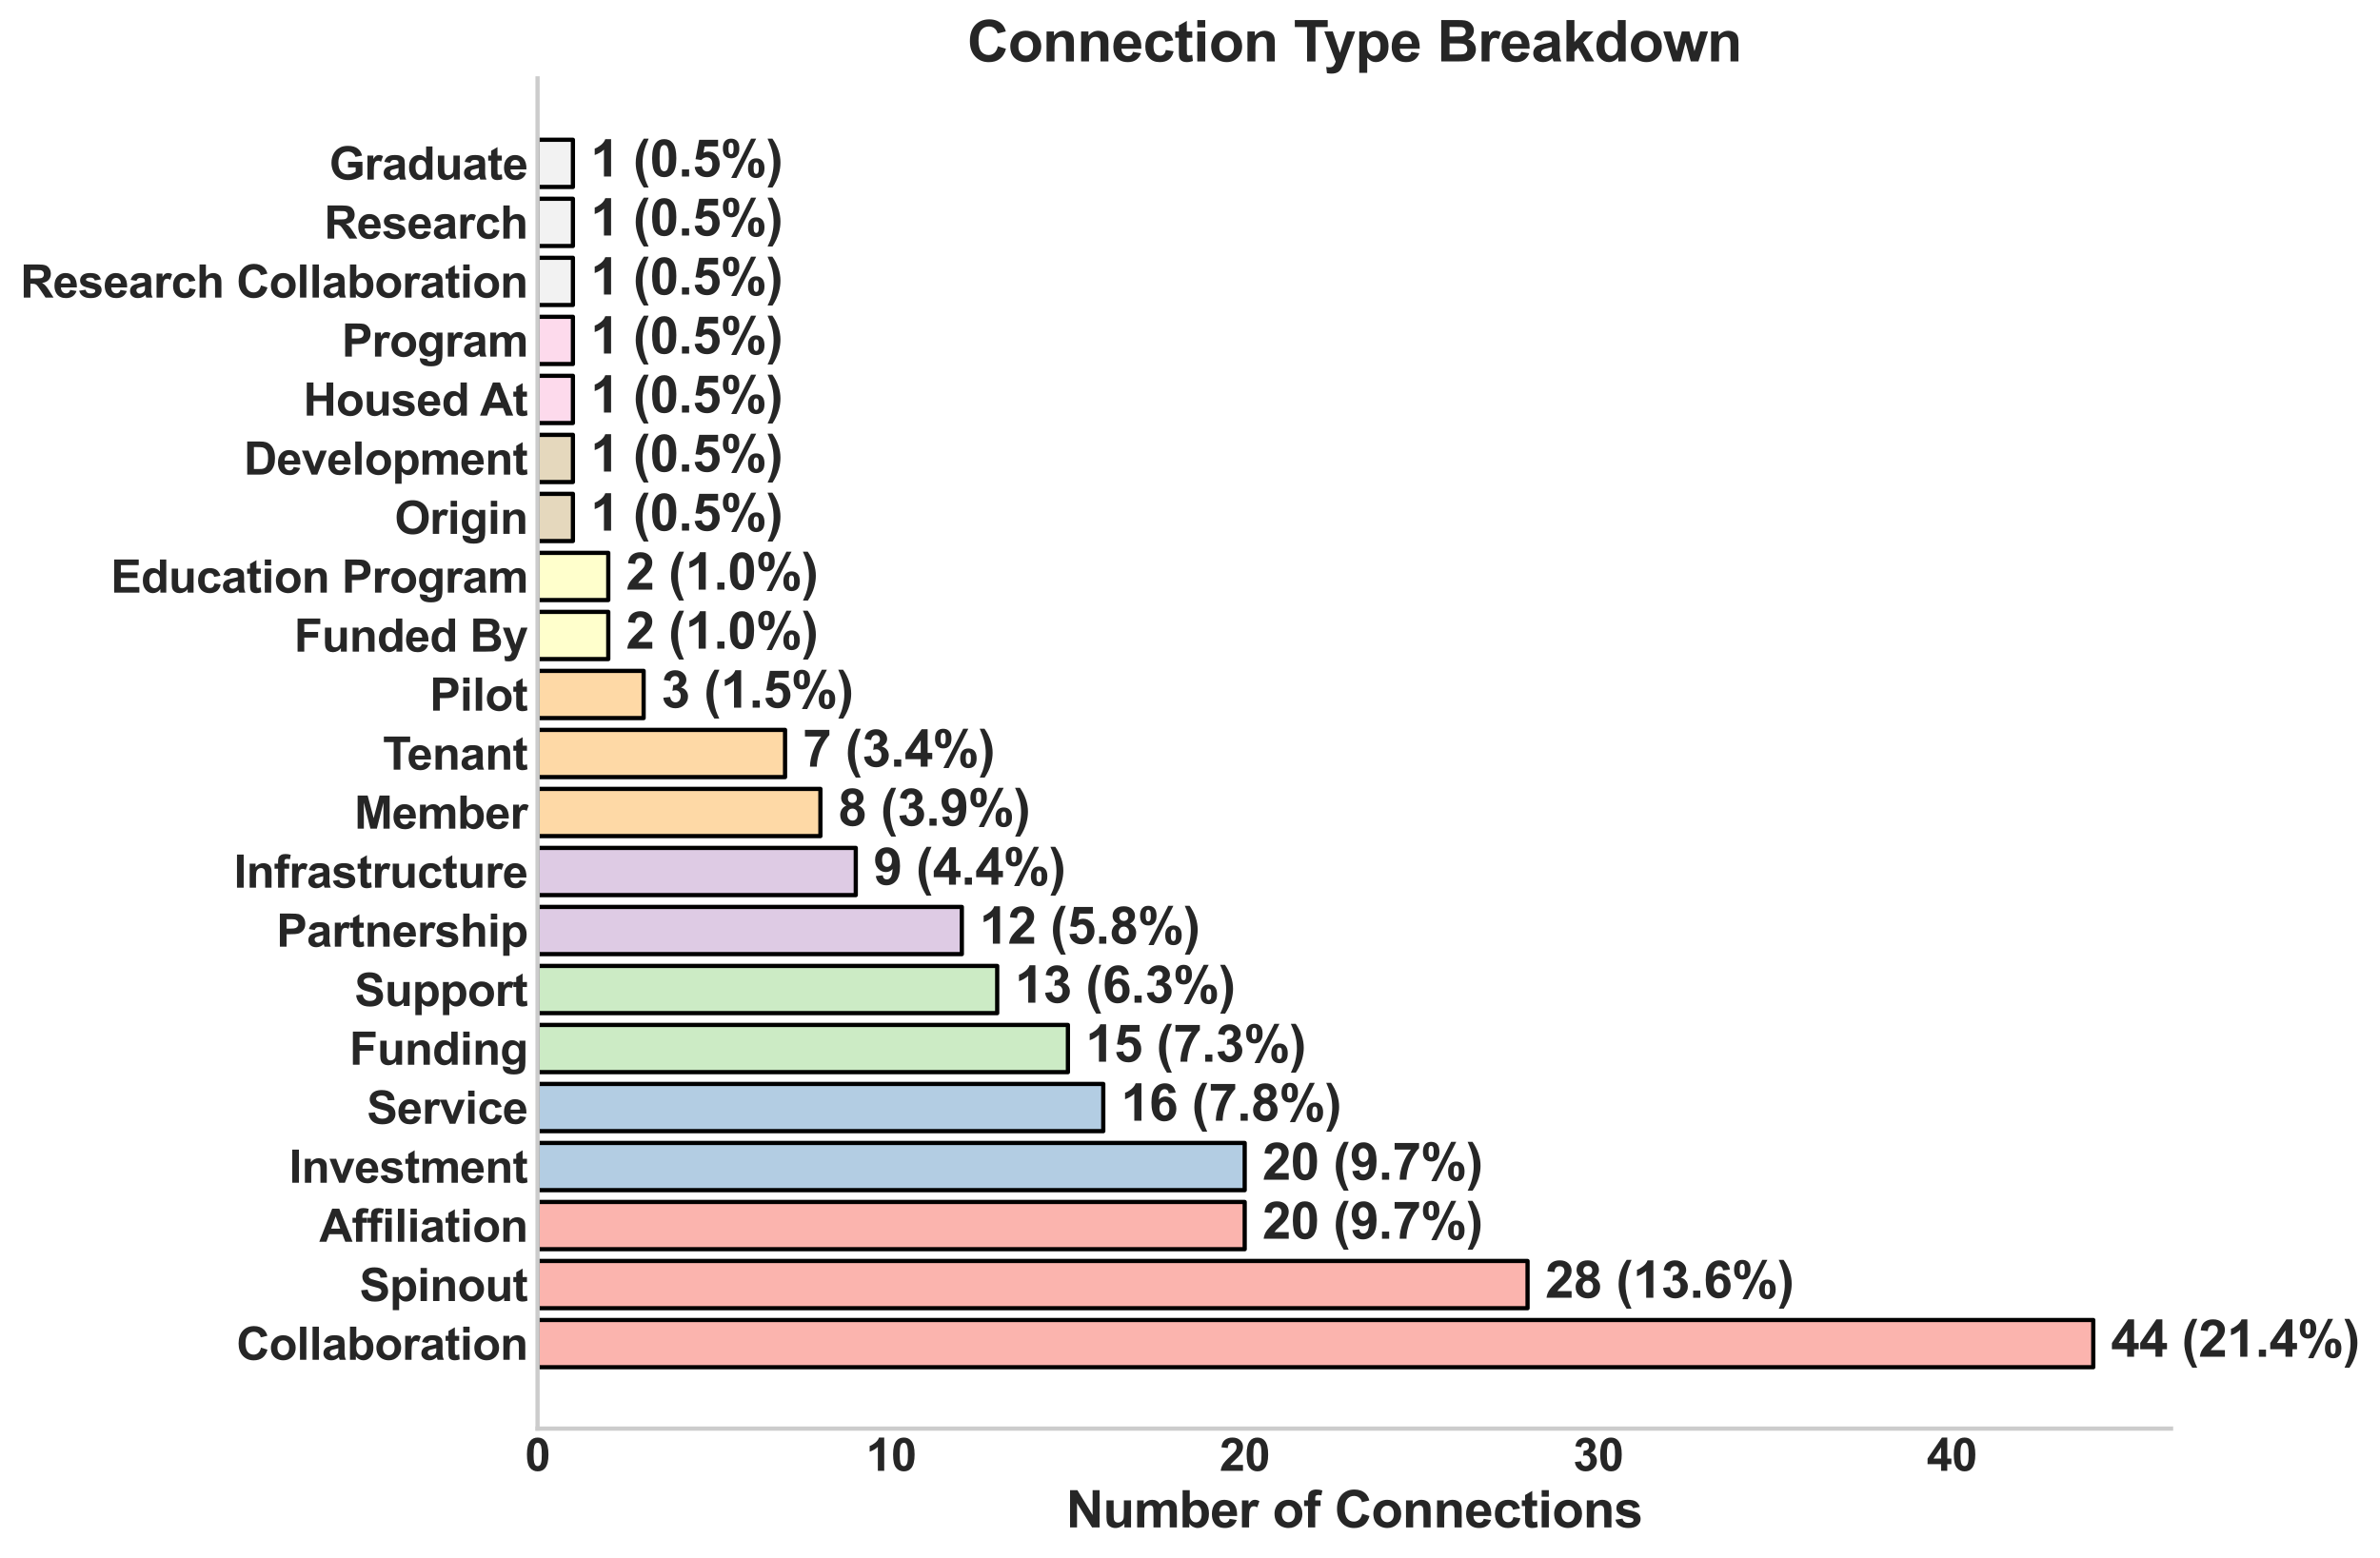 <?xml version="1.0" encoding="utf-8" standalone="no"?>
<!DOCTYPE svg PUBLIC "-//W3C//DTD SVG 1.1//EN"
  "http://www.w3.org/Graphics/SVG/1.1/DTD/svg11.dtd">
<svg xmlns:xlink="http://www.w3.org/1999/xlink" width="842.494pt" height="551.586pt" viewBox="0 0 842.494 551.586" xmlns="http://www.w3.org/2000/svg" version="1.1">
 <defs>
  <style type="text/css">*{stroke-linejoin: round; stroke-linecap: butt}</style>
 </defs>
 <g id="figure_1">
  <g id="patch_1">
   <path d="M 0 551.586 
L 842.494 551.586 
L 842.494 0 
L 0 0 
z
" style="fill: #ffffff"/>
  </g>
  <g id="axes_1">
   <g id="patch_2">
    <path d="M 190.29 505.839 
L 768.529 505.839 
L 768.529 27.759 
L 190.29 27.759 
z
" style="fill: #ffffff"/>
   </g>
   <g id="matplotlib.axis_1">
    <g id="xtick_1">
     <g id="line2d_1"/>
     <g id="text_1">
      <!-- 0 -->
      <g style="fill: #262626" transform="translate(185.841 520.792) scale(0.16 -0.16)">
       <defs>
        <path id="Arial-BoldMT-30" d="M 1756 4600 
Q 2422 4600 2797 4125 
Q 3244 3563 3244 2259 
Q 3244 959 2794 391 
Q 2422 -78 1756 -78 
Q 1088 -78 678 436 
Q 269 950 269 2269 
Q 269 3563 719 4131 
Q 1091 4600 1756 4600 
z
M 1756 3872 
Q 1597 3872 1472 3770 
Q 1347 3669 1278 3406 
Q 1188 3066 1188 2259 
Q 1188 1453 1269 1151 
Q 1350 850 1473 750 
Q 1597 650 1756 650 
Q 1916 650 2041 751 
Q 2166 853 2234 1116 
Q 2325 1453 2325 2259 
Q 2325 3066 2244 3367 
Q 2163 3669 2039 3770 
Q 1916 3872 1756 3872 
z
" transform="scale(0.016)"/>
       </defs>
       <use xlink:href="#Arial-BoldMT-30"/>
      </g>
     </g>
    </g>
    <g id="xtick_2">
     <g id="line2d_2"/>
     <g id="text_2">
      <!-- 10 -->
      <g style="fill: #262626" transform="translate(306.552 520.792) scale(0.16 -0.16)">
       <defs>
        <path id="Arial-BoldMT-31" d="M 2519 0 
L 1641 0 
L 1641 3309 
Q 1159 2859 506 2644 
L 506 3441 
Q 850 3553 1253 3867 
Q 1656 4181 1806 4600 
L 2519 4600 
L 2519 0 
z
" transform="scale(0.016)"/>
       </defs>
       <use xlink:href="#Arial-BoldMT-31"/>
       <use xlink:href="#Arial-BoldMT-30" transform="translate(55.615 0)"/>
      </g>
     </g>
    </g>
    <g id="xtick_3">
     <g id="line2d_3"/>
     <g id="text_3">
      <!-- 20 -->
      <g style="fill: #262626" transform="translate(431.712 520.792) scale(0.16 -0.16)">
       <defs>
        <path id="Arial-BoldMT-32" d="M 3238 816 
L 3238 0 
L 159 0 
Q 209 463 459 877 
Q 709 1291 1447 1975 
Q 2041 2528 2175 2725 
Q 2356 2997 2356 3263 
Q 2356 3556 2198 3714 
Q 2041 3872 1763 3872 
Q 1488 3872 1325 3706 
Q 1163 3541 1138 3156 
L 263 3244 
Q 341 3969 753 4284 
Q 1166 4600 1784 4600 
Q 2463 4600 2850 4234 
Q 3238 3869 3238 3325 
Q 3238 3016 3127 2736 
Q 3016 2456 2775 2150 
Q 2616 1947 2200 1565 
Q 1784 1184 1673 1059 
Q 1563 934 1494 816 
L 3238 816 
z
" transform="scale(0.016)"/>
       </defs>
       <use xlink:href="#Arial-BoldMT-32"/>
       <use xlink:href="#Arial-BoldMT-30" transform="translate(55.615 0)"/>
      </g>
     </g>
    </g>
    <g id="xtick_4">
     <g id="line2d_4"/>
     <g id="text_4">
      <!-- 30 -->
      <g style="fill: #262626" transform="translate(556.872 520.792) scale(0.16 -0.16)">
       <defs>
        <path id="Arial-BoldMT-33" d="M 241 1216 
L 1091 1319 
Q 1131 994 1309 822 
Q 1488 650 1741 650 
Q 2013 650 2198 856 
Q 2384 1063 2384 1413 
Q 2384 1744 2206 1937 
Q 2028 2131 1772 2131 
Q 1603 2131 1369 2066 
L 1466 2781 
Q 1822 2772 2009 2936 
Q 2197 3100 2197 3372 
Q 2197 3603 2059 3740 
Q 1922 3878 1694 3878 
Q 1469 3878 1309 3722 
Q 1150 3566 1116 3266 
L 306 3403 
Q 391 3819 561 4067 
Q 731 4316 1036 4458 
Q 1341 4600 1719 4600 
Q 2366 4600 2756 4188 
Q 3078 3850 3078 3425 
Q 3078 2822 2419 2463 
Q 2813 2378 3048 2084 
Q 3284 1791 3284 1375 
Q 3284 772 2843 347 
Q 2403 -78 1747 -78 
Q 1125 -78 715 280 
Q 306 638 241 1216 
z
" transform="scale(0.016)"/>
       </defs>
       <use xlink:href="#Arial-BoldMT-33"/>
       <use xlink:href="#Arial-BoldMT-30" transform="translate(55.615 0)"/>
      </g>
     </g>
    </g>
    <g id="xtick_5">
     <g id="line2d_5"/>
     <g id="text_5">
      <!-- 40 -->
      <g style="fill: #262626" transform="translate(682.032 520.792) scale(0.16 -0.16)">
       <defs>
        <path id="Arial-BoldMT-34" d="M 1994 0 
L 1994 922 
L 119 922 
L 119 1691 
L 2106 4600 
L 2844 4600 
L 2844 1694 
L 3413 1694 
L 3413 922 
L 2844 922 
L 2844 0 
L 1994 0 
z
M 1994 1694 
L 1994 3259 
L 941 1694 
L 1994 1694 
z
" transform="scale(0.016)"/>
       </defs>
       <use xlink:href="#Arial-BoldMT-34"/>
       <use xlink:href="#Arial-BoldMT-30" transform="translate(55.615 0)"/>
      </g>
     </g>
    </g>
    <g id="text_6">
     <!-- Number of Connections -->
     <g style="fill: #262626" transform="translate(377.414 540.833) scale(0.18 -0.18)">
      <defs>
       <path id="Arial-BoldMT-4e" d="M 475 0 
L 475 4581 
L 1375 4581 
L 3250 1522 
L 3250 4581 
L 4109 4581 
L 4109 0 
L 3181 0 
L 1334 2988 
L 1334 0 
L 475 0 
z
" transform="scale(0.016)"/>
       <path id="Arial-BoldMT-75" d="M 2644 0 
L 2644 497 
Q 2463 231 2167 78 
Q 1872 -75 1544 -75 
Q 1209 -75 943 72 
Q 678 219 559 484 
Q 441 750 441 1219 
L 441 3319 
L 1319 3319 
L 1319 1794 
Q 1319 1094 1367 936 
Q 1416 778 1544 686 
Q 1672 594 1869 594 
Q 2094 594 2272 717 
Q 2450 841 2515 1023 
Q 2581 1206 2581 1919 
L 2581 3319 
L 3459 3319 
L 3459 0 
L 2644 0 
z
" transform="scale(0.016)"/>
       <path id="Arial-BoldMT-6d" d="M 394 3319 
L 1203 3319 
L 1203 2866 
Q 1638 3394 2238 3394 
Q 2556 3394 2790 3262 
Q 3025 3131 3175 2866 
Q 3394 3131 3647 3262 
Q 3900 3394 4188 3394 
Q 4553 3394 4806 3245 
Q 5059 3097 5184 2809 
Q 5275 2597 5275 2122 
L 5275 0 
L 4397 0 
L 4397 1897 
Q 4397 2391 4306 2534 
Q 4184 2722 3931 2722 
Q 3747 2722 3584 2609 
Q 3422 2497 3350 2280 
Q 3278 2063 3278 1594 
L 3278 0 
L 2400 0 
L 2400 1819 
Q 2400 2303 2353 2443 
Q 2306 2584 2207 2653 
Q 2109 2722 1941 2722 
Q 1738 2722 1575 2612 
Q 1413 2503 1342 2297 
Q 1272 2091 1272 1613 
L 1272 0 
L 394 0 
L 394 3319 
z
" transform="scale(0.016)"/>
       <path id="Arial-BoldMT-62" d="M 422 0 
L 422 4581 
L 1300 4581 
L 1300 2931 
Q 1706 3394 2263 3394 
Q 2869 3394 3266 2955 
Q 3663 2516 3663 1694 
Q 3663 844 3258 384 
Q 2853 -75 2275 -75 
Q 1991 -75 1714 67 
Q 1438 209 1238 488 
L 1238 0 
L 422 0 
z
M 1294 1731 
Q 1294 1216 1456 969 
Q 1684 619 2063 619 
Q 2353 619 2558 867 
Q 2763 1116 2763 1650 
Q 2763 2219 2556 2470 
Q 2350 2722 2028 2722 
Q 1713 2722 1503 2476 
Q 1294 2231 1294 1731 
z
" transform="scale(0.016)"/>
       <path id="Arial-BoldMT-65" d="M 2381 1056 
L 3256 909 
Q 3088 428 2723 176 
Q 2359 -75 1813 -75 
Q 947 -75 531 491 
Q 203 944 203 1634 
Q 203 2459 634 2926 
Q 1066 3394 1725 3394 
Q 2466 3394 2894 2905 
Q 3322 2416 3303 1406 
L 1103 1406 
Q 1113 1016 1316 798 
Q 1519 581 1822 581 
Q 2028 581 2168 693 
Q 2309 806 2381 1056 
z
M 2431 1944 
Q 2422 2325 2234 2523 
Q 2047 2722 1778 2722 
Q 1491 2722 1303 2513 
Q 1116 2303 1119 1944 
L 2431 1944 
z
" transform="scale(0.016)"/>
       <path id="Arial-BoldMT-72" d="M 1300 0 
L 422 0 
L 422 3319 
L 1238 3319 
L 1238 2847 
Q 1447 3181 1614 3287 
Q 1781 3394 1994 3394 
Q 2294 3394 2572 3228 
L 2300 2463 
Q 2078 2606 1888 2606 
Q 1703 2606 1575 2504 
Q 1447 2403 1373 2137 
Q 1300 1872 1300 1025 
L 1300 0 
z
" transform="scale(0.016)"/>
       <path id="Arial-BoldMT-20" transform="scale(0.016)"/>
       <path id="Arial-BoldMT-6f" d="M 256 1706 
Q 256 2144 472 2553 
Q 688 2963 1083 3178 
Q 1478 3394 1966 3394 
Q 2719 3394 3200 2905 
Q 3681 2416 3681 1669 
Q 3681 916 3195 420 
Q 2709 -75 1972 -75 
Q 1516 -75 1102 131 
Q 688 338 472 736 
Q 256 1134 256 1706 
z
M 1156 1659 
Q 1156 1166 1390 903 
Q 1625 641 1969 641 
Q 2313 641 2545 903 
Q 2778 1166 2778 1666 
Q 2778 2153 2545 2415 
Q 2313 2678 1969 2678 
Q 1625 2678 1390 2415 
Q 1156 2153 1156 1659 
z
" transform="scale(0.016)"/>
       <path id="Arial-BoldMT-66" d="M 75 3319 
L 563 3319 
L 563 3569 
Q 563 3988 652 4194 
Q 741 4400 980 4529 
Q 1219 4659 1584 4659 
Q 1959 4659 2319 4547 
L 2200 3934 
Q 1991 3984 1797 3984 
Q 1606 3984 1523 3895 
Q 1441 3806 1441 3553 
L 1441 3319 
L 2097 3319 
L 2097 2628 
L 1441 2628 
L 1441 0 
L 563 0 
L 563 2628 
L 75 2628 
L 75 3319 
z
" transform="scale(0.016)"/>
       <path id="Arial-BoldMT-43" d="M 3397 1684 
L 4294 1400 
Q 4088 650 3608 286 
Q 3128 -78 2391 -78 
Q 1478 -78 890 545 
Q 303 1169 303 2250 
Q 303 3394 893 4026 
Q 1484 4659 2447 4659 
Q 3288 4659 3813 4163 
Q 4125 3869 4281 3319 
L 3366 3100 
Q 3284 3456 3026 3662 
Q 2769 3869 2400 3869 
Q 1891 3869 1573 3503 
Q 1256 3138 1256 2319 
Q 1256 1450 1568 1081 
Q 1881 713 2381 713 
Q 2750 713 3015 947 
Q 3281 1181 3397 1684 
z
" transform="scale(0.016)"/>
       <path id="Arial-BoldMT-6e" d="M 3478 0 
L 2600 0 
L 2600 1694 
Q 2600 2231 2544 2389 
Q 2488 2547 2361 2634 
Q 2234 2722 2056 2722 
Q 1828 2722 1647 2597 
Q 1466 2472 1398 2265 
Q 1331 2059 1331 1503 
L 1331 0 
L 453 0 
L 453 3319 
L 1269 3319 
L 1269 2831 
Q 1703 3394 2363 3394 
Q 2653 3394 2893 3289 
Q 3134 3184 3257 3021 
Q 3381 2859 3429 2653 
Q 3478 2447 3478 2063 
L 3478 0 
z
" transform="scale(0.016)"/>
       <path id="Arial-BoldMT-63" d="M 3353 2338 
L 2488 2181 
Q 2444 2441 2289 2572 
Q 2134 2703 1888 2703 
Q 1559 2703 1364 2476 
Q 1169 2250 1169 1719 
Q 1169 1128 1367 884 
Q 1566 641 1900 641 
Q 2150 641 2309 783 
Q 2469 925 2534 1272 
L 3397 1125 
Q 3263 531 2881 228 
Q 2500 -75 1859 -75 
Q 1131 -75 698 384 
Q 266 844 266 1656 
Q 266 2478 700 2936 
Q 1134 3394 1875 3394 
Q 2481 3394 2839 3133 
Q 3197 2872 3353 2338 
z
" transform="scale(0.016)"/>
       <path id="Arial-BoldMT-74" d="M 1981 3319 
L 1981 2619 
L 1381 2619 
L 1381 1281 
Q 1381 875 1398 808 
Q 1416 741 1477 697 
Q 1538 653 1625 653 
Q 1747 653 1978 738 
L 2053 56 
Q 1747 -75 1359 -75 
Q 1122 -75 931 4 
Q 741 84 652 211 
Q 563 338 528 553 
Q 500 706 500 1172 
L 500 2619 
L 97 2619 
L 97 3319 
L 500 3319 
L 500 3978 
L 1381 4491 
L 1381 3319 
L 1981 3319 
z
" transform="scale(0.016)"/>
       <path id="Arial-BoldMT-69" d="M 459 3769 
L 459 4581 
L 1338 4581 
L 1338 3769 
L 459 3769 
z
M 459 0 
L 459 3319 
L 1338 3319 
L 1338 0 
L 459 0 
z
" transform="scale(0.016)"/>
       <path id="Arial-BoldMT-73" d="M 150 947 
L 1031 1081 
Q 1088 825 1259 692 
Q 1431 559 1741 559 
Q 2081 559 2253 684 
Q 2369 772 2369 919 
Q 2369 1019 2306 1084 
Q 2241 1147 2013 1200 
Q 950 1434 666 1628 
Q 272 1897 272 2375 
Q 272 2806 612 3100 
Q 953 3394 1669 3394 
Q 2350 3394 2681 3172 
Q 3013 2950 3138 2516 
L 2309 2363 
Q 2256 2556 2107 2659 
Q 1959 2763 1684 2763 
Q 1338 2763 1188 2666 
Q 1088 2597 1088 2488 
Q 1088 2394 1175 2328 
Q 1294 2241 1995 2081 
Q 2697 1922 2975 1691 
Q 3250 1456 3250 1038 
Q 3250 581 2869 253 
Q 2488 -75 1741 -75 
Q 1063 -75 667 200 
Q 272 475 150 947 
z
" transform="scale(0.016)"/>
      </defs>
      <use xlink:href="#Arial-BoldMT-4e"/>
      <use xlink:href="#Arial-BoldMT-75" transform="translate(72.217 0)"/>
      <use xlink:href="#Arial-BoldMT-6d" transform="translate(133.301 0)"/>
      <use xlink:href="#Arial-BoldMT-62" transform="translate(222.217 0)"/>
      <use xlink:href="#Arial-BoldMT-65" transform="translate(283.301 0)"/>
      <use xlink:href="#Arial-BoldMT-72" transform="translate(338.916 0)"/>
      <use xlink:href="#Arial-BoldMT-20" transform="translate(377.832 0)"/>
      <use xlink:href="#Arial-BoldMT-6f" transform="translate(405.615 0)"/>
      <use xlink:href="#Arial-BoldMT-66" transform="translate(466.699 0)"/>
      <use xlink:href="#Arial-BoldMT-20" transform="translate(500 0)"/>
      <use xlink:href="#Arial-BoldMT-43" transform="translate(527.783 0)"/>
      <use xlink:href="#Arial-BoldMT-6f" transform="translate(600 0)"/>
      <use xlink:href="#Arial-BoldMT-6e" transform="translate(661.084 0)"/>
      <use xlink:href="#Arial-BoldMT-6e" transform="translate(722.168 0)"/>
      <use xlink:href="#Arial-BoldMT-65" transform="translate(783.252 0)"/>
      <use xlink:href="#Arial-BoldMT-63" transform="translate(838.867 0)"/>
      <use xlink:href="#Arial-BoldMT-74" transform="translate(894.482 0)"/>
      <use xlink:href="#Arial-BoldMT-69" transform="translate(927.783 0)"/>
      <use xlink:href="#Arial-BoldMT-6f" transform="translate(955.566 0)"/>
      <use xlink:href="#Arial-BoldMT-6e" transform="translate(1016.65 0)"/>
      <use xlink:href="#Arial-BoldMT-73" transform="translate(1077.734 0)"/>
     </g>
    </g>
   </g>
   <g id="matplotlib.axis_2">
    <g id="ytick_1">
     <g id="line2d_6"/>
     <g id="text_7">
      <!-- Collaboration -->
      <g style="fill: #262626" transform="translate(83.688 481.477) scale(0.16 -0.16)">
       <defs>
        <path id="Arial-BoldMT-6c" d="M 459 0 
L 459 4581 
L 1338 4581 
L 1338 0 
L 459 0 
z
" transform="scale(0.016)"/>
        <path id="Arial-BoldMT-61" d="M 1116 2306 
L 319 2450 
Q 453 2931 781 3162 
Q 1109 3394 1756 3394 
Q 2344 3394 2631 3255 
Q 2919 3116 3036 2902 
Q 3153 2688 3153 2116 
L 3144 1091 
Q 3144 653 3186 445 
Q 3228 238 3344 0 
L 2475 0 
Q 2441 88 2391 259 
Q 2369 338 2359 363 
Q 2134 144 1878 34 
Q 1622 -75 1331 -75 
Q 819 -75 523 203 
Q 228 481 228 906 
Q 228 1188 362 1408 
Q 497 1628 739 1745 
Q 981 1863 1438 1950 
Q 2053 2066 2291 2166 
L 2291 2253 
Q 2291 2506 2166 2614 
Q 2041 2722 1694 2722 
Q 1459 2722 1328 2630 
Q 1197 2538 1116 2306 
z
M 2291 1594 
Q 2122 1538 1756 1459 
Q 1391 1381 1278 1306 
Q 1106 1184 1106 997 
Q 1106 813 1243 678 
Q 1381 544 1594 544 
Q 1831 544 2047 700 
Q 2206 819 2256 991 
Q 2291 1103 2291 1419 
L 2291 1594 
z
" transform="scale(0.016)"/>
       </defs>
       <use xlink:href="#Arial-BoldMT-43"/>
       <use xlink:href="#Arial-BoldMT-6f" transform="translate(72.217 0)"/>
       <use xlink:href="#Arial-BoldMT-6c" transform="translate(133.301 0)"/>
       <use xlink:href="#Arial-BoldMT-6c" transform="translate(161.084 0)"/>
       <use xlink:href="#Arial-BoldMT-61" transform="translate(188.867 0)"/>
       <use xlink:href="#Arial-BoldMT-62" transform="translate(244.482 0)"/>
       <use xlink:href="#Arial-BoldMT-6f" transform="translate(305.566 0)"/>
       <use xlink:href="#Arial-BoldMT-72" transform="translate(366.65 0)"/>
       <use xlink:href="#Arial-BoldMT-61" transform="translate(405.566 0)"/>
       <use xlink:href="#Arial-BoldMT-74" transform="translate(461.182 0)"/>
       <use xlink:href="#Arial-BoldMT-69" transform="translate(494.482 0)"/>
       <use xlink:href="#Arial-BoldMT-6f" transform="translate(522.266 0)"/>
       <use xlink:href="#Arial-BoldMT-6e" transform="translate(583.35 0)"/>
      </g>
     </g>
    </g>
    <g id="ytick_2">
     <g id="line2d_7"/>
     <g id="text_8">
      <!-- Spinout -->
      <g style="fill: #262626" transform="translate(127.255 460.679) scale(0.16 -0.16)">
       <defs>
        <path id="Arial-BoldMT-53" d="M 231 1491 
L 1131 1578 
Q 1213 1125 1461 912 
Q 1709 700 2131 700 
Q 2578 700 2804 889 
Q 3031 1078 3031 1331 
Q 3031 1494 2936 1608 
Q 2841 1722 2603 1806 
Q 2441 1863 1863 2006 
Q 1119 2191 819 2459 
Q 397 2838 397 3381 
Q 397 3731 595 4036 
Q 794 4341 1167 4500 
Q 1541 4659 2069 4659 
Q 2931 4659 3367 4281 
Q 3803 3903 3825 3272 
L 2900 3231 
Q 2841 3584 2645 3739 
Q 2450 3894 2059 3894 
Q 1656 3894 1428 3728 
Q 1281 3622 1281 3444 
Q 1281 3281 1419 3166 
Q 1594 3019 2269 2859 
Q 2944 2700 3267 2529 
Q 3591 2359 3773 2064 
Q 3956 1769 3956 1334 
Q 3956 941 3737 597 
Q 3519 253 3119 86 
Q 2719 -81 2122 -81 
Q 1253 -81 787 320 
Q 322 722 231 1491 
z
" transform="scale(0.016)"/>
        <path id="Arial-BoldMT-70" d="M 434 3319 
L 1253 3319 
L 1253 2831 
Q 1413 3081 1684 3237 
Q 1956 3394 2288 3394 
Q 2866 3394 3269 2941 
Q 3672 2488 3672 1678 
Q 3672 847 3265 386 
Q 2859 -75 2281 -75 
Q 2006 -75 1782 34 
Q 1559 144 1313 409 
L 1313 -1263 
L 434 -1263 
L 434 3319 
z
M 1303 1716 
Q 1303 1156 1525 889 
Q 1747 622 2066 622 
Q 2372 622 2575 867 
Q 2778 1113 2778 1672 
Q 2778 2194 2568 2447 
Q 2359 2700 2050 2700 
Q 1728 2700 1515 2451 
Q 1303 2203 1303 1716 
z
" transform="scale(0.016)"/>
       </defs>
       <use xlink:href="#Arial-BoldMT-53"/>
       <use xlink:href="#Arial-BoldMT-70" transform="translate(66.699 0)"/>
       <use xlink:href="#Arial-BoldMT-69" transform="translate(127.783 0)"/>
       <use xlink:href="#Arial-BoldMT-6e" transform="translate(155.566 0)"/>
       <use xlink:href="#Arial-BoldMT-6f" transform="translate(216.65 0)"/>
       <use xlink:href="#Arial-BoldMT-75" transform="translate(277.734 0)"/>
       <use xlink:href="#Arial-BoldMT-74" transform="translate(338.818 0)"/>
      </g>
     </g>
    </g>
    <g id="ytick_3">
     <g id="line2d_8"/>
     <g id="text_9">
      <!-- Affiliation -->
      <g style="fill: #262626" transform="translate(113.03 439.686) scale(0.16 -0.16)">
       <defs>
        <path id="Arial-BoldMT-41" d="M 4597 0 
L 3591 0 
L 3191 1041 
L 1359 1041 
L 981 0 
L 0 0 
L 1784 4581 
L 2763 4581 
L 4597 0 
z
M 2894 1813 
L 2263 3513 
L 1644 1813 
L 2894 1813 
z
" transform="scale(0.016)"/>
       </defs>
       <use xlink:href="#Arial-BoldMT-41"/>
       <use xlink:href="#Arial-BoldMT-66" transform="translate(72.217 0)"/>
       <use xlink:href="#Arial-BoldMT-66" transform="translate(105.518 0)"/>
       <use xlink:href="#Arial-BoldMT-69" transform="translate(138.818 0)"/>
       <use xlink:href="#Arial-BoldMT-6c" transform="translate(166.602 0)"/>
       <use xlink:href="#Arial-BoldMT-69" transform="translate(194.385 0)"/>
       <use xlink:href="#Arial-BoldMT-61" transform="translate(222.168 0)"/>
       <use xlink:href="#Arial-BoldMT-74" transform="translate(277.783 0)"/>
       <use xlink:href="#Arial-BoldMT-69" transform="translate(311.084 0)"/>
       <use xlink:href="#Arial-BoldMT-6f" transform="translate(338.867 0)"/>
       <use xlink:href="#Arial-BoldMT-6e" transform="translate(399.951 0)"/>
      </g>
     </g>
    </g>
    <g id="ytick_4">
     <g id="line2d_9"/>
     <g id="text_10">
      <!-- Investment -->
      <g style="fill: #262626" transform="translate(102.328 418.791) scale(0.16 -0.16)">
       <defs>
        <path id="Arial-BoldMT-49" d="M 438 0 
L 438 4581 
L 1363 4581 
L 1363 0 
L 438 0 
z
" transform="scale(0.016)"/>
        <path id="Arial-BoldMT-76" d="M 1372 0 
L 34 3319 
L 956 3319 
L 1581 1625 
L 1763 1059 
Q 1834 1275 1853 1344 
Q 1897 1484 1947 1625 
L 2578 3319 
L 3481 3319 
L 2163 0 
L 1372 0 
z
" transform="scale(0.016)"/>
       </defs>
       <use xlink:href="#Arial-BoldMT-49"/>
       <use xlink:href="#Arial-BoldMT-6e" transform="translate(27.783 0)"/>
       <use xlink:href="#Arial-BoldMT-76" transform="translate(88.867 0)"/>
       <use xlink:href="#Arial-BoldMT-65" transform="translate(144.482 0)"/>
       <use xlink:href="#Arial-BoldMT-73" transform="translate(200.098 0)"/>
       <use xlink:href="#Arial-BoldMT-74" transform="translate(255.713 0)"/>
       <use xlink:href="#Arial-BoldMT-6d" transform="translate(289.014 0)"/>
       <use xlink:href="#Arial-BoldMT-65" transform="translate(377.93 0)"/>
       <use xlink:href="#Arial-BoldMT-6e" transform="translate(433.545 0)"/>
       <use xlink:href="#Arial-BoldMT-74" transform="translate(494.629 0)"/>
      </g>
     </g>
    </g>
    <g id="ytick_5">
     <g id="line2d_10"/>
     <g id="text_11">
      <!-- Service -->
      <g style="fill: #262626" transform="translate(129.855 397.896) scale(0.16 -0.16)">
       <use xlink:href="#Arial-BoldMT-53"/>
       <use xlink:href="#Arial-BoldMT-65" transform="translate(66.699 0)"/>
       <use xlink:href="#Arial-BoldMT-72" transform="translate(122.314 0)"/>
       <use xlink:href="#Arial-BoldMT-76" transform="translate(161.23 0)"/>
       <use xlink:href="#Arial-BoldMT-69" transform="translate(216.846 0)"/>
       <use xlink:href="#Arial-BoldMT-63" transform="translate(244.629 0)"/>
       <use xlink:href="#Arial-BoldMT-65" transform="translate(300.244 0)"/>
      </g>
     </g>
    </g>
    <g id="ytick_6">
     <g id="line2d_11"/>
     <g id="text_12">
      <!-- Funding -->
      <g style="fill: #262626" transform="translate(123.71 377.001) scale(0.16 -0.16)">
       <defs>
        <path id="Arial-BoldMT-46" d="M 472 0 
L 472 4581 
L 3613 4581 
L 3613 3806 
L 1397 3806 
L 1397 2722 
L 3309 2722 
L 3309 1947 
L 1397 1947 
L 1397 0 
L 472 0 
z
" transform="scale(0.016)"/>
        <path id="Arial-BoldMT-64" d="M 3503 0 
L 2688 0 
L 2688 488 
Q 2484 203 2207 64 
Q 1931 -75 1650 -75 
Q 1078 -75 670 386 
Q 263 847 263 1672 
Q 263 2516 659 2955 
Q 1056 3394 1663 3394 
Q 2219 3394 2625 2931 
L 2625 4581 
L 3503 4581 
L 3503 0 
z
M 1159 1731 
Q 1159 1200 1306 963 
Q 1519 619 1900 619 
Q 2203 619 2415 876 
Q 2628 1134 2628 1647 
Q 2628 2219 2422 2470 
Q 2216 2722 1894 2722 
Q 1581 2722 1370 2473 
Q 1159 2225 1159 1731 
z
" transform="scale(0.016)"/>
        <path id="Arial-BoldMT-67" d="M 378 -219 
L 1381 -341 
Q 1406 -516 1497 -581 
Q 1622 -675 1891 -675 
Q 2234 -675 2406 -572 
Q 2522 -503 2581 -350 
Q 2622 -241 2622 53 
L 2622 538 
Q 2228 0 1628 0 
Q 959 0 569 566 
Q 263 1013 263 1678 
Q 263 2513 664 2953 
Q 1066 3394 1663 3394 
Q 2278 3394 2678 2853 
L 2678 3319 
L 3500 3319 
L 3500 341 
Q 3500 -247 3403 -537 
Q 3306 -828 3131 -993 
Q 2956 -1159 2664 -1253 
Q 2372 -1347 1925 -1347 
Q 1081 -1347 728 -1058 
Q 375 -769 375 -325 
Q 375 -281 378 -219 
z
M 1163 1728 
Q 1163 1200 1367 954 
Q 1572 709 1872 709 
Q 2194 709 2416 961 
Q 2638 1213 2638 1706 
Q 2638 2222 2425 2472 
Q 2213 2722 1888 2722 
Q 1572 2722 1367 2476 
Q 1163 2231 1163 1728 
z
" transform="scale(0.016)"/>
       </defs>
       <use xlink:href="#Arial-BoldMT-46"/>
       <use xlink:href="#Arial-BoldMT-75" transform="translate(61.084 0)"/>
       <use xlink:href="#Arial-BoldMT-6e" transform="translate(122.168 0)"/>
       <use xlink:href="#Arial-BoldMT-64" transform="translate(183.252 0)"/>
       <use xlink:href="#Arial-BoldMT-69" transform="translate(244.336 0)"/>
       <use xlink:href="#Arial-BoldMT-6e" transform="translate(272.119 0)"/>
       <use xlink:href="#Arial-BoldMT-67" transform="translate(333.203 0)"/>
      </g>
     </g>
    </g>
    <g id="ytick_7">
     <g id="line2d_12"/>
     <g id="text_13">
      <!-- Support -->
      <g style="fill: #262626" transform="translate(125.472 356.204) scale(0.16 -0.16)">
       <use xlink:href="#Arial-BoldMT-53"/>
       <use xlink:href="#Arial-BoldMT-75" transform="translate(66.699 0)"/>
       <use xlink:href="#Arial-BoldMT-70" transform="translate(127.783 0)"/>
       <use xlink:href="#Arial-BoldMT-70" transform="translate(188.867 0)"/>
       <use xlink:href="#Arial-BoldMT-6f" transform="translate(249.951 0)"/>
       <use xlink:href="#Arial-BoldMT-72" transform="translate(311.035 0)"/>
       <use xlink:href="#Arial-BoldMT-74" transform="translate(349.951 0)"/>
      </g>
     </g>
    </g>
    <g id="ytick_8">
     <g id="line2d_13"/>
     <g id="text_14">
      <!-- Partnership -->
      <g style="fill: #262626" transform="translate(97.88 335.211) scale(0.16 -0.16)">
       <defs>
        <path id="Arial-BoldMT-50" d="M 466 0 
L 466 4581 
L 1950 4581 
Q 2794 4581 3050 4513 
Q 3444 4409 3709 4064 
Q 3975 3719 3975 3172 
Q 3975 2750 3822 2462 
Q 3669 2175 3433 2011 
Q 3197 1847 2953 1794 
Q 2622 1728 1994 1728 
L 1391 1728 
L 1391 0 
L 466 0 
z
M 1391 3806 
L 1391 2506 
L 1897 2506 
Q 2444 2506 2628 2578 
Q 2813 2650 2917 2803 
Q 3022 2956 3022 3159 
Q 3022 3409 2875 3571 
Q 2728 3734 2503 3775 
Q 2338 3806 1838 3806 
L 1391 3806 
z
" transform="scale(0.016)"/>
        <path id="Arial-BoldMT-68" d="M 1334 4581 
L 1334 2897 
Q 1759 3394 2350 3394 
Q 2653 3394 2897 3281 
Q 3141 3169 3264 2994 
Q 3388 2819 3433 2606 
Q 3478 2394 3478 1947 
L 3478 0 
L 2600 0 
L 2600 1753 
Q 2600 2275 2550 2415 
Q 2500 2556 2373 2639 
Q 2247 2722 2056 2722 
Q 1838 2722 1666 2615 
Q 1494 2509 1414 2295 
Q 1334 2081 1334 1663 
L 1334 0 
L 456 0 
L 456 4581 
L 1334 4581 
z
" transform="scale(0.016)"/>
       </defs>
       <use xlink:href="#Arial-BoldMT-50"/>
       <use xlink:href="#Arial-BoldMT-61" transform="translate(66.699 0)"/>
       <use xlink:href="#Arial-BoldMT-72" transform="translate(122.314 0)"/>
       <use xlink:href="#Arial-BoldMT-74" transform="translate(161.23 0)"/>
       <use xlink:href="#Arial-BoldMT-6e" transform="translate(194.531 0)"/>
       <use xlink:href="#Arial-BoldMT-65" transform="translate(255.615 0)"/>
       <use xlink:href="#Arial-BoldMT-72" transform="translate(311.23 0)"/>
       <use xlink:href="#Arial-BoldMT-73" transform="translate(350.146 0)"/>
       <use xlink:href="#Arial-BoldMT-68" transform="translate(405.762 0)"/>
       <use xlink:href="#Arial-BoldMT-69" transform="translate(466.846 0)"/>
       <use xlink:href="#Arial-BoldMT-70" transform="translate(494.629 0)"/>
      </g>
     </g>
    </g>
    <g id="ytick_9">
     <g id="line2d_14"/>
     <g id="text_15">
      <!-- Infrastructure -->
      <g style="fill: #262626" transform="translate(82.772 314.316) scale(0.16 -0.16)">
       <use xlink:href="#Arial-BoldMT-49"/>
       <use xlink:href="#Arial-BoldMT-6e" transform="translate(27.783 0)"/>
       <use xlink:href="#Arial-BoldMT-66" transform="translate(88.867 0)"/>
       <use xlink:href="#Arial-BoldMT-72" transform="translate(122.168 0)"/>
       <use xlink:href="#Arial-BoldMT-61" transform="translate(161.084 0)"/>
       <use xlink:href="#Arial-BoldMT-73" transform="translate(216.699 0)"/>
       <use xlink:href="#Arial-BoldMT-74" transform="translate(272.314 0)"/>
       <use xlink:href="#Arial-BoldMT-72" transform="translate(305.615 0)"/>
       <use xlink:href="#Arial-BoldMT-75" transform="translate(344.531 0)"/>
       <use xlink:href="#Arial-BoldMT-63" transform="translate(405.615 0)"/>
       <use xlink:href="#Arial-BoldMT-74" transform="translate(461.23 0)"/>
       <use xlink:href="#Arial-BoldMT-75" transform="translate(494.531 0)"/>
       <use xlink:href="#Arial-BoldMT-72" transform="translate(555.615 0)"/>
       <use xlink:href="#Arial-BoldMT-65" transform="translate(594.531 0)"/>
      </g>
     </g>
    </g>
    <g id="ytick_10">
     <g id="line2d_15"/>
     <g id="text_16">
      <!-- Member -->
      <g style="fill: #262626" transform="translate(125.44 293.421) scale(0.16 -0.16)">
       <defs>
        <path id="Arial-BoldMT-4d" d="M 453 0 
L 453 4581 
L 1838 4581 
L 2669 1456 
L 3491 4581 
L 4878 4581 
L 4878 0 
L 4019 0 
L 4019 3606 
L 3109 0 
L 2219 0 
L 1313 3606 
L 1313 0 
L 453 0 
z
" transform="scale(0.016)"/>
       </defs>
       <use xlink:href="#Arial-BoldMT-4d"/>
       <use xlink:href="#Arial-BoldMT-65" transform="translate(83.301 0)"/>
       <use xlink:href="#Arial-BoldMT-6d" transform="translate(138.916 0)"/>
       <use xlink:href="#Arial-BoldMT-62" transform="translate(227.832 0)"/>
       <use xlink:href="#Arial-BoldMT-65" transform="translate(288.916 0)"/>
       <use xlink:href="#Arial-BoldMT-72" transform="translate(344.531 0)"/>
      </g>
     </g>
    </g>
    <g id="ytick_11">
     <g id="line2d_16"/>
     <g id="text_17">
      <!-- Tenant -->
      <g style="fill: #262626" transform="translate(135.53 272.526) scale(0.16 -0.16)">
       <defs>
        <path id="Arial-BoldMT-54" d="M 1497 0 
L 1497 3806 
L 138 3806 
L 138 4581 
L 3778 4581 
L 3778 3806 
L 2422 3806 
L 2422 0 
L 1497 0 
z
" transform="scale(0.016)"/>
       </defs>
       <use xlink:href="#Arial-BoldMT-54"/>
       <use xlink:href="#Arial-BoldMT-65" transform="translate(53.709 0)"/>
       <use xlink:href="#Arial-BoldMT-6e" transform="translate(109.324 0)"/>
       <use xlink:href="#Arial-BoldMT-61" transform="translate(170.408 0)"/>
       <use xlink:href="#Arial-BoldMT-6e" transform="translate(226.023 0)"/>
       <use xlink:href="#Arial-BoldMT-74" transform="translate(287.107 0)"/>
      </g>
     </g>
    </g>
    <g id="ytick_12">
     <g id="line2d_17"/>
     <g id="text_18">
      <!-- Pilot -->
      <g style="fill: #262626" transform="translate(152.127 251.631) scale(0.16 -0.16)">
       <use xlink:href="#Arial-BoldMT-50"/>
       <use xlink:href="#Arial-BoldMT-69" transform="translate(66.699 0)"/>
       <use xlink:href="#Arial-BoldMT-6c" transform="translate(94.482 0)"/>
       <use xlink:href="#Arial-BoldMT-6f" transform="translate(122.266 0)"/>
       <use xlink:href="#Arial-BoldMT-74" transform="translate(183.35 0)"/>
      </g>
     </g>
    </g>
    <g id="ytick_13">
     <g id="line2d_18"/>
     <g id="text_19">
      <!-- Funded By -->
      <g style="fill: #262626" transform="translate(104.132 230.735) scale(0.16 -0.16)">
       <defs>
        <path id="Arial-BoldMT-42" d="M 469 4581 
L 2300 4581 
Q 2844 4581 3111 4536 
Q 3378 4491 3589 4347 
Q 3800 4203 3940 3964 
Q 4081 3725 4081 3428 
Q 4081 3106 3907 2837 
Q 3734 2569 3438 2434 
Q 3856 2313 4081 2019 
Q 4306 1725 4306 1328 
Q 4306 1016 4161 720 
Q 4016 425 3764 248 
Q 3513 72 3144 31 
Q 2913 6 2028 0 
L 469 0 
L 469 4581 
z
M 1394 3819 
L 1394 2759 
L 2000 2759 
Q 2541 2759 2672 2775 
Q 2909 2803 3045 2939 
Q 3181 3075 3181 3297 
Q 3181 3509 3064 3642 
Q 2947 3775 2716 3803 
Q 2578 3819 1925 3819 
L 1394 3819 
z
M 1394 1997 
L 1394 772 
L 2250 772 
Q 2750 772 2884 800 
Q 3091 838 3220 983 
Q 3350 1128 3350 1372 
Q 3350 1578 3250 1722 
Q 3150 1866 2961 1931 
Q 2772 1997 2141 1997 
L 1394 1997 
z
" transform="scale(0.016)"/>
        <path id="Arial-BoldMT-79" d="M 44 3319 
L 978 3319 
L 1772 963 
L 2547 3319 
L 3456 3319 
L 2284 125 
L 2075 -453 
Q 1959 -744 1854 -897 
Q 1750 -1050 1614 -1145 
Q 1478 -1241 1279 -1294 
Q 1081 -1347 831 -1347 
Q 578 -1347 334 -1294 
L 256 -606 
Q 463 -647 628 -647 
Q 934 -647 1081 -467 
Q 1228 -288 1306 -9 
L 44 3319 
z
" transform="scale(0.016)"/>
       </defs>
       <use xlink:href="#Arial-BoldMT-46"/>
       <use xlink:href="#Arial-BoldMT-75" transform="translate(61.084 0)"/>
       <use xlink:href="#Arial-BoldMT-6e" transform="translate(122.168 0)"/>
       <use xlink:href="#Arial-BoldMT-64" transform="translate(183.252 0)"/>
       <use xlink:href="#Arial-BoldMT-65" transform="translate(244.336 0)"/>
       <use xlink:href="#Arial-BoldMT-64" transform="translate(299.951 0)"/>
       <use xlink:href="#Arial-BoldMT-20" transform="translate(361.035 0)"/>
       <use xlink:href="#Arial-BoldMT-42" transform="translate(388.818 0)"/>
       <use xlink:href="#Arial-BoldMT-79" transform="translate(461.035 0)"/>
      </g>
     </g>
    </g>
    <g id="ytick_14">
     <g id="line2d_19"/>
     <g id="text_20">
      <!-- Education Program -->
      <g style="fill: #262626" transform="translate(39.218 209.84) scale(0.16 -0.16)">
       <defs>
        <path id="Arial-BoldMT-45" d="M 466 0 
L 466 4581 
L 3863 4581 
L 3863 3806 
L 1391 3806 
L 1391 2791 
L 3691 2791 
L 3691 2019 
L 1391 2019 
L 1391 772 
L 3950 772 
L 3950 0 
L 466 0 
z
" transform="scale(0.016)"/>
       </defs>
       <use xlink:href="#Arial-BoldMT-45"/>
       <use xlink:href="#Arial-BoldMT-64" transform="translate(66.699 0)"/>
       <use xlink:href="#Arial-BoldMT-75" transform="translate(127.783 0)"/>
       <use xlink:href="#Arial-BoldMT-63" transform="translate(188.867 0)"/>
       <use xlink:href="#Arial-BoldMT-61" transform="translate(244.482 0)"/>
       <use xlink:href="#Arial-BoldMT-74" transform="translate(300.098 0)"/>
       <use xlink:href="#Arial-BoldMT-69" transform="translate(333.398 0)"/>
       <use xlink:href="#Arial-BoldMT-6f" transform="translate(361.182 0)"/>
       <use xlink:href="#Arial-BoldMT-6e" transform="translate(422.266 0)"/>
       <use xlink:href="#Arial-BoldMT-20" transform="translate(483.35 0)"/>
       <use xlink:href="#Arial-BoldMT-50" transform="translate(511.133 0)"/>
       <use xlink:href="#Arial-BoldMT-72" transform="translate(577.832 0)"/>
       <use xlink:href="#Arial-BoldMT-6f" transform="translate(616.748 0)"/>
       <use xlink:href="#Arial-BoldMT-67" transform="translate(677.832 0)"/>
       <use xlink:href="#Arial-BoldMT-72" transform="translate(738.916 0)"/>
       <use xlink:href="#Arial-BoldMT-61" transform="translate(777.832 0)"/>
       <use xlink:href="#Arial-BoldMT-6d" transform="translate(833.447 0)"/>
      </g>
     </g>
    </g>
    <g id="ytick_15">
     <g id="line2d_20"/>
     <g id="text_21">
      <!-- Origin -->
      <g style="fill: #262626" transform="translate(139.683 189.043) scale(0.16 -0.16)">
       <defs>
        <path id="Arial-BoldMT-4f" d="M 278 2263 
Q 278 2963 488 3438 
Q 644 3788 914 4066 
Q 1184 4344 1506 4478 
Q 1934 4659 2494 4659 
Q 3506 4659 4114 4031 
Q 4722 3403 4722 2284 
Q 4722 1175 4119 548 
Q 3516 -78 2506 -78 
Q 1484 -78 881 545 
Q 278 1169 278 2263 
z
M 1231 2294 
Q 1231 1516 1590 1114 
Q 1950 713 2503 713 
Q 3056 713 3411 1111 
Q 3766 1509 3766 2306 
Q 3766 3094 3420 3481 
Q 3075 3869 2503 3869 
Q 1931 3869 1581 3476 
Q 1231 3084 1231 2294 
z
" transform="scale(0.016)"/>
       </defs>
       <use xlink:href="#Arial-BoldMT-4f"/>
       <use xlink:href="#Arial-BoldMT-72" transform="translate(77.783 0)"/>
       <use xlink:href="#Arial-BoldMT-69" transform="translate(116.699 0)"/>
       <use xlink:href="#Arial-BoldMT-67" transform="translate(144.482 0)"/>
       <use xlink:href="#Arial-BoldMT-69" transform="translate(205.566 0)"/>
       <use xlink:href="#Arial-BoldMT-6e" transform="translate(233.35 0)"/>
      </g>
     </g>
    </g>
    <g id="ytick_16">
     <g id="line2d_21"/>
     <g id="text_22">
      <!-- Development -->
      <g style="fill: #262626" transform="translate(86.328 168.05) scale(0.16 -0.16)">
       <defs>
        <path id="Arial-BoldMT-44" d="M 463 4581 
L 2153 4581 
Q 2725 4581 3025 4494 
Q 3428 4375 3715 4072 
Q 4003 3769 4153 3330 
Q 4303 2891 4303 2247 
Q 4303 1681 4163 1272 
Q 3991 772 3672 463 
Q 3431 228 3022 97 
Q 2716 0 2203 0 
L 463 0 
L 463 4581 
z
M 1388 3806 
L 1388 772 
L 2078 772 
Q 2466 772 2638 816 
Q 2863 872 3011 1006 
Q 3159 1141 3253 1448 
Q 3347 1756 3347 2288 
Q 3347 2819 3253 3103 
Q 3159 3388 2990 3547 
Q 2822 3706 2563 3763 
Q 2369 3806 1803 3806 
L 1388 3806 
z
" transform="scale(0.016)"/>
       </defs>
       <use xlink:href="#Arial-BoldMT-44"/>
       <use xlink:href="#Arial-BoldMT-65" transform="translate(72.217 0)"/>
       <use xlink:href="#Arial-BoldMT-76" transform="translate(127.832 0)"/>
       <use xlink:href="#Arial-BoldMT-65" transform="translate(183.447 0)"/>
       <use xlink:href="#Arial-BoldMT-6c" transform="translate(239.062 0)"/>
       <use xlink:href="#Arial-BoldMT-6f" transform="translate(266.846 0)"/>
       <use xlink:href="#Arial-BoldMT-70" transform="translate(327.93 0)"/>
       <use xlink:href="#Arial-BoldMT-6d" transform="translate(389.014 0)"/>
       <use xlink:href="#Arial-BoldMT-65" transform="translate(477.93 0)"/>
       <use xlink:href="#Arial-BoldMT-6e" transform="translate(533.545 0)"/>
       <use xlink:href="#Arial-BoldMT-74" transform="translate(594.629 0)"/>
      </g>
     </g>
    </g>
    <g id="ytick_17">
     <g id="line2d_22"/>
     <g id="text_23">
      <!-- Housed At -->
      <g style="fill: #262626" transform="translate(107.395 147.155) scale(0.16 -0.16)">
       <defs>
        <path id="Arial-BoldMT-48" d="M 469 0 
L 469 4581 
L 1394 4581 
L 1394 2778 
L 3206 2778 
L 3206 4581 
L 4131 4581 
L 4131 0 
L 3206 0 
L 3206 2003 
L 1394 2003 
L 1394 0 
L 469 0 
z
" transform="scale(0.016)"/>
       </defs>
       <use xlink:href="#Arial-BoldMT-48"/>
       <use xlink:href="#Arial-BoldMT-6f" transform="translate(72.217 0)"/>
       <use xlink:href="#Arial-BoldMT-75" transform="translate(133.301 0)"/>
       <use xlink:href="#Arial-BoldMT-73" transform="translate(194.385 0)"/>
       <use xlink:href="#Arial-BoldMT-65" transform="translate(250 0)"/>
       <use xlink:href="#Arial-BoldMT-64" transform="translate(305.615 0)"/>
       <use xlink:href="#Arial-BoldMT-20" transform="translate(366.699 0)"/>
       <use xlink:href="#Arial-BoldMT-41" transform="translate(390.732 0)"/>
       <use xlink:href="#Arial-BoldMT-74" transform="translate(462.949 0)"/>
      </g>
     </g>
    </g>
    <g id="ytick_18">
     <g id="line2d_23"/>
     <g id="text_24">
      <!-- Program -->
      <g style="fill: #262626" transform="translate(120.993 126.26) scale(0.16 -0.16)">
       <use xlink:href="#Arial-BoldMT-50"/>
       <use xlink:href="#Arial-BoldMT-72" transform="translate(66.699 0)"/>
       <use xlink:href="#Arial-BoldMT-6f" transform="translate(105.615 0)"/>
       <use xlink:href="#Arial-BoldMT-67" transform="translate(166.699 0)"/>
       <use xlink:href="#Arial-BoldMT-72" transform="translate(227.783 0)"/>
       <use xlink:href="#Arial-BoldMT-61" transform="translate(266.699 0)"/>
       <use xlink:href="#Arial-BoldMT-6d" transform="translate(322.314 0)"/>
      </g>
     </g>
    </g>
    <g id="ytick_19">
     <g id="line2d_24"/>
     <g id="text_25">
      <!-- Research Collaboration -->
      <g style="fill: #262626" transform="translate(7.2 105.365) scale(0.16 -0.16)">
       <defs>
        <path id="Arial-BoldMT-52" d="M 469 0 
L 469 4581 
L 2416 4581 
Q 3150 4581 3483 4457 
Q 3816 4334 4016 4018 
Q 4216 3703 4216 3297 
Q 4216 2781 3912 2445 
Q 3609 2109 3006 2022 
Q 3306 1847 3501 1637 
Q 3697 1428 4028 894 
L 4588 0 
L 3481 0 
L 2813 997 
Q 2456 1531 2325 1670 
Q 2194 1809 2047 1861 
Q 1900 1913 1581 1913 
L 1394 1913 
L 1394 0 
L 469 0 
z
M 1394 2644 
L 2078 2644 
Q 2744 2644 2909 2700 
Q 3075 2756 3169 2893 
Q 3263 3031 3263 3238 
Q 3263 3469 3139 3611 
Q 3016 3753 2791 3791 
Q 2678 3806 2116 3806 
L 1394 3806 
L 1394 2644 
z
" transform="scale(0.016)"/>
       </defs>
       <use xlink:href="#Arial-BoldMT-52"/>
       <use xlink:href="#Arial-BoldMT-65" transform="translate(72.217 0)"/>
       <use xlink:href="#Arial-BoldMT-73" transform="translate(127.832 0)"/>
       <use xlink:href="#Arial-BoldMT-65" transform="translate(183.447 0)"/>
       <use xlink:href="#Arial-BoldMT-61" transform="translate(239.062 0)"/>
       <use xlink:href="#Arial-BoldMT-72" transform="translate(294.678 0)"/>
       <use xlink:href="#Arial-BoldMT-63" transform="translate(333.594 0)"/>
       <use xlink:href="#Arial-BoldMT-68" transform="translate(389.209 0)"/>
       <use xlink:href="#Arial-BoldMT-20" transform="translate(450.293 0)"/>
       <use xlink:href="#Arial-BoldMT-43" transform="translate(478.076 0)"/>
       <use xlink:href="#Arial-BoldMT-6f" transform="translate(550.293 0)"/>
       <use xlink:href="#Arial-BoldMT-6c" transform="translate(611.377 0)"/>
       <use xlink:href="#Arial-BoldMT-6c" transform="translate(639.16 0)"/>
       <use xlink:href="#Arial-BoldMT-61" transform="translate(666.943 0)"/>
       <use xlink:href="#Arial-BoldMT-62" transform="translate(722.559 0)"/>
       <use xlink:href="#Arial-BoldMT-6f" transform="translate(783.643 0)"/>
       <use xlink:href="#Arial-BoldMT-72" transform="translate(844.727 0)"/>
       <use xlink:href="#Arial-BoldMT-61" transform="translate(883.643 0)"/>
       <use xlink:href="#Arial-BoldMT-74" transform="translate(939.258 0)"/>
       <use xlink:href="#Arial-BoldMT-69" transform="translate(972.559 0)"/>
       <use xlink:href="#Arial-BoldMT-6f" transform="translate(1000.342 0)"/>
       <use xlink:href="#Arial-BoldMT-6e" transform="translate(1061.426 0)"/>
      </g>
     </g>
    </g>
    <g id="ytick_20">
     <g id="line2d_25"/>
     <g id="text_26">
      <!-- Research -->
      <g style="fill: #262626" transform="translate(114.748 84.47) scale(0.16 -0.16)">
       <use xlink:href="#Arial-BoldMT-52"/>
       <use xlink:href="#Arial-BoldMT-65" transform="translate(72.217 0)"/>
       <use xlink:href="#Arial-BoldMT-73" transform="translate(127.832 0)"/>
       <use xlink:href="#Arial-BoldMT-65" transform="translate(183.447 0)"/>
       <use xlink:href="#Arial-BoldMT-61" transform="translate(239.062 0)"/>
       <use xlink:href="#Arial-BoldMT-72" transform="translate(294.678 0)"/>
       <use xlink:href="#Arial-BoldMT-63" transform="translate(333.594 0)"/>
       <use xlink:href="#Arial-BoldMT-68" transform="translate(389.209 0)"/>
      </g>
     </g>
    </g>
    <g id="ytick_21">
     <g id="line2d_26"/>
     <g id="text_27">
      <!-- Graduate -->
      <g style="fill: #262626" transform="translate(116.552 63.575) scale(0.16 -0.16)">
       <defs>
        <path id="Arial-BoldMT-47" d="M 2597 1684 
L 2597 2456 
L 4591 2456 
L 4591 631 
Q 4300 350 3748 136 
Q 3197 -78 2631 -78 
Q 1913 -78 1378 223 
Q 844 525 575 1086 
Q 306 1647 306 2306 
Q 306 3022 606 3578 
Q 906 4134 1484 4431 
Q 1925 4659 2581 4659 
Q 3434 4659 3914 4301 
Q 4394 3944 4531 3313 
L 3613 3141 
Q 3516 3478 3248 3673 
Q 2981 3869 2581 3869 
Q 1975 3869 1617 3484 
Q 1259 3100 1259 2344 
Q 1259 1528 1621 1120 
Q 1984 713 2572 713 
Q 2863 713 3155 827 
Q 3447 941 3656 1103 
L 3656 1684 
L 2597 1684 
z
" transform="scale(0.016)"/>
       </defs>
       <use xlink:href="#Arial-BoldMT-47"/>
       <use xlink:href="#Arial-BoldMT-72" transform="translate(77.783 0)"/>
       <use xlink:href="#Arial-BoldMT-61" transform="translate(116.699 0)"/>
       <use xlink:href="#Arial-BoldMT-64" transform="translate(172.314 0)"/>
       <use xlink:href="#Arial-BoldMT-75" transform="translate(233.398 0)"/>
       <use xlink:href="#Arial-BoldMT-61" transform="translate(294.482 0)"/>
       <use xlink:href="#Arial-BoldMT-74" transform="translate(350.098 0)"/>
       <use xlink:href="#Arial-BoldMT-65" transform="translate(383.398 0)"/>
      </g>
     </g>
    </g>
   </g>
   <g id="patch_3">
    <path d="M 190.29 484.108 
L 740.994 484.108 
L 740.994 467.392 
L 190.29 467.392 
z
" clip-path="url(#p7204b33fb2)" style="fill: #fbb4ae; stroke: #000000; stroke-width: 1.5; stroke-linejoin: miter"/>
   </g>
   <g id="patch_4">
    <path d="M 190.29 463.213 
L 540.738 463.213 
L 540.738 446.497 
L 190.29 446.497 
z
" clip-path="url(#p7204b33fb2)" style="fill: #fbb4ae; stroke: #000000; stroke-width: 1.5; stroke-linejoin: miter"/>
   </g>
   <g id="patch_5">
    <path d="M 190.29 442.318 
L 440.61 442.318 
L 440.61 425.602 
L 190.29 425.602 
z
" clip-path="url(#p7204b33fb2)" style="fill: #fbb4ae; stroke: #000000; stroke-width: 1.5; stroke-linejoin: miter"/>
   </g>
   <g id="patch_6">
    <path d="M 190.29 421.423 
L 440.61 421.423 
L 440.61 404.707 
L 190.29 404.707 
z
" clip-path="url(#p7204b33fb2)" style="fill: #b3cde3; stroke: #000000; stroke-width: 1.5; stroke-linejoin: miter"/>
   </g>
   <g id="patch_7">
    <path d="M 190.29 400.528 
L 390.546 400.528 
L 390.546 383.812 
L 190.29 383.812 
z
" clip-path="url(#p7204b33fb2)" style="fill: #b3cde3; stroke: #000000; stroke-width: 1.5; stroke-linejoin: miter"/>
   </g>
   <g id="patch_8">
    <path d="M 190.29 379.633 
L 378.03 379.633 
L 378.03 362.917 
L 190.29 362.917 
z
" clip-path="url(#p7204b33fb2)" style="fill: #ccebc5; stroke: #000000; stroke-width: 1.5; stroke-linejoin: miter"/>
   </g>
   <g id="patch_9">
    <path d="M 190.29 358.738 
L 352.998 358.738 
L 352.998 342.022 
L 190.29 342.022 
z
" clip-path="url(#p7204b33fb2)" style="fill: #ccebc5; stroke: #000000; stroke-width: 1.5; stroke-linejoin: miter"/>
   </g>
   <g id="patch_10">
    <path d="M 190.29 337.843 
L 340.482 337.843 
L 340.482 321.127 
L 190.29 321.127 
z
" clip-path="url(#p7204b33fb2)" style="fill: #decbe4; stroke: #000000; stroke-width: 1.5; stroke-linejoin: miter"/>
   </g>
   <g id="patch_11">
    <path d="M 190.29 316.948 
L 302.934 316.948 
L 302.934 300.232 
L 190.29 300.232 
z
" clip-path="url(#p7204b33fb2)" style="fill: #decbe4; stroke: #000000; stroke-width: 1.5; stroke-linejoin: miter"/>
   </g>
   <g id="patch_12">
    <path d="M 190.29 296.053 
L 290.418 296.053 
L 290.418 279.336 
L 190.29 279.336 
z
" clip-path="url(#p7204b33fb2)" style="fill: #fed9a6; stroke: #000000; stroke-width: 1.5; stroke-linejoin: miter"/>
   </g>
   <g id="patch_13">
    <path d="M 190.29 275.157 
L 277.902 275.157 
L 277.902 258.441 
L 190.29 258.441 
z
" clip-path="url(#p7204b33fb2)" style="fill: #fed9a6; stroke: #000000; stroke-width: 1.5; stroke-linejoin: miter"/>
   </g>
   <g id="patch_14">
    <path d="M 190.29 254.262 
L 227.838 254.262 
L 227.838 237.546 
L 190.29 237.546 
z
" clip-path="url(#p7204b33fb2)" style="fill: #fed9a6; stroke: #000000; stroke-width: 1.5; stroke-linejoin: miter"/>
   </g>
   <g id="patch_15">
    <path d="M 190.29 233.367 
L 215.322 233.367 
L 215.322 216.651 
L 190.29 216.651 
z
" clip-path="url(#p7204b33fb2)" style="fill: #ffffcc; stroke: #000000; stroke-width: 1.5; stroke-linejoin: miter"/>
   </g>
   <g id="patch_16">
    <path d="M 190.29 212.472 
L 215.322 212.472 
L 215.322 195.756 
L 190.29 195.756 
z
" clip-path="url(#p7204b33fb2)" style="fill: #ffffcc; stroke: #000000; stroke-width: 1.5; stroke-linejoin: miter"/>
   </g>
   <g id="patch_17">
    <path d="M 190.29 191.577 
L 202.806 191.577 
L 202.806 174.861 
L 190.29 174.861 
z
" clip-path="url(#p7204b33fb2)" style="fill: #e5d8bd; stroke: #000000; stroke-width: 1.5; stroke-linejoin: miter"/>
   </g>
   <g id="patch_18">
    <path d="M 190.29 170.682 
L 202.806 170.682 
L 202.806 153.966 
L 190.29 153.966 
z
" clip-path="url(#p7204b33fb2)" style="fill: #e5d8bd; stroke: #000000; stroke-width: 1.5; stroke-linejoin: miter"/>
   </g>
   <g id="patch_19">
    <path d="M 190.29 149.787 
L 202.806 149.787 
L 202.806 133.071 
L 190.29 133.071 
z
" clip-path="url(#p7204b33fb2)" style="fill: #fddaec; stroke: #000000; stroke-width: 1.5; stroke-linejoin: miter"/>
   </g>
   <g id="patch_20">
    <path d="M 190.29 128.892 
L 202.806 128.892 
L 202.806 112.176 
L 190.29 112.176 
z
" clip-path="url(#p7204b33fb2)" style="fill: #fddaec; stroke: #000000; stroke-width: 1.5; stroke-linejoin: miter"/>
   </g>
   <g id="patch_21">
    <path d="M 190.29 107.997 
L 202.806 107.997 
L 202.806 91.28 
L 190.29 91.28 
z
" clip-path="url(#p7204b33fb2)" style="fill: #f2f2f2; stroke: #000000; stroke-width: 1.5; stroke-linejoin: miter"/>
   </g>
   <g id="patch_22">
    <path d="M 190.29 87.101 
L 202.806 87.101 
L 202.806 70.385 
L 190.29 70.385 
z
" clip-path="url(#p7204b33fb2)" style="fill: #f2f2f2; stroke: #000000; stroke-width: 1.5; stroke-linejoin: miter"/>
   </g>
   <g id="patch_23">
    <path d="M 190.29 66.206 
L 202.806 66.206 
L 202.806 49.49 
L 190.29 49.49 
z
" clip-path="url(#p7204b33fb2)" style="fill: #f2f2f2; stroke: #000000; stroke-width: 1.5; stroke-linejoin: miter"/>
   </g>
   <g id="patch_24">
    <path d="M 190.29 505.839 
L 190.29 27.759 
" style="fill: none; stroke: #cccccc; stroke-width: 1.5; stroke-linejoin: miter; stroke-linecap: square"/>
   </g>
   <g id="patch_25">
    <path d="M 190.29 505.839 
L 768.529 505.839 
" style="fill: none; stroke: #cccccc; stroke-width: 1.5; stroke-linejoin: miter; stroke-linecap: square"/>
   </g>
   <g id="text_28">
    <!-- 44 (21.4%) -->
    <g style="fill: #262626" transform="translate(747.252 480.408) scale(0.18 -0.18)">
     <defs>
      <path id="Arial-BoldMT-28" d="M 1916 -1347 
L 1313 -1347 
Q 834 -625 584 153 
Q 334 931 334 1659 
Q 334 2563 644 3369 
Q 913 4069 1325 4659 
L 1925 4659 
Q 1497 3713 1336 3048 
Q 1175 2384 1175 1641 
Q 1175 1128 1270 590 
Q 1366 53 1531 -431 
Q 1641 -750 1916 -1347 
z
" transform="scale(0.016)"/>
      <path id="Arial-BoldMT-2e" d="M 459 0 
L 459 878 
L 1338 878 
L 1338 0 
L 459 0 
z
" transform="scale(0.016)"/>
      <path id="Arial-BoldMT-25" d="M 278 3450 
Q 278 4066 548 4362 
Q 819 4659 1281 4659 
Q 1759 4659 2029 4364 
Q 2300 4069 2300 3450 
Q 2300 2834 2029 2537 
Q 1759 2241 1297 2241 
Q 819 2241 548 2536 
Q 278 2831 278 3450 
z
M 963 3456 
Q 963 3009 1066 2856 
Q 1144 2744 1281 2744 
Q 1422 2744 1500 2856 
Q 1600 3009 1600 3456 
Q 1600 3903 1500 4053 
Q 1422 4169 1281 4169 
Q 1144 4169 1066 4056 
Q 963 3903 963 3456 
z
M 1950 -175 
L 1300 -175 
L 3741 4659 
L 4372 4659 
L 1950 -175 
z
M 3369 1028 
Q 3369 1644 3639 1941 
Q 3909 2238 4378 2238 
Q 4850 2238 5120 1941 
Q 5391 1644 5391 1028 
Q 5391 409 5120 112 
Q 4850 -184 4388 -184 
Q 3909 -184 3639 112 
Q 3369 409 3369 1028 
z
M 4053 1031 
Q 4053 584 4156 434 
Q 4234 319 4372 319 
Q 4513 319 4588 431 
Q 4691 584 4691 1031 
Q 4691 1478 4591 1631 
Q 4513 1744 4372 1744 
Q 4231 1744 4156 1631 
Q 4053 1478 4053 1031 
z
" transform="scale(0.016)"/>
      <path id="Arial-BoldMT-29" d="M 216 -1347 
Q 475 -791 581 -494 
Q 688 -197 778 190 
Q 869 578 912 926 
Q 956 1275 956 1641 
Q 956 2384 797 3048 
Q 638 3713 209 4659 
L 806 4659 
Q 1278 3988 1539 3234 
Q 1800 2481 1800 1706 
Q 1800 1053 1594 306 
Q 1359 -531 822 -1347 
L 216 -1347 
z
" transform="scale(0.016)"/>
     </defs>
     <use xlink:href="#Arial-BoldMT-34"/>
     <use xlink:href="#Arial-BoldMT-34" transform="translate(55.615 0)"/>
     <use xlink:href="#Arial-BoldMT-20" transform="translate(111.23 0)"/>
     <use xlink:href="#Arial-BoldMT-28" transform="translate(139.014 0)"/>
     <use xlink:href="#Arial-BoldMT-32" transform="translate(172.314 0)"/>
     <use xlink:href="#Arial-BoldMT-31" transform="translate(227.93 0)"/>
     <use xlink:href="#Arial-BoldMT-2e" transform="translate(283.545 0)"/>
     <use xlink:href="#Arial-BoldMT-34" transform="translate(311.328 0)"/>
     <use xlink:href="#Arial-BoldMT-25" transform="translate(366.943 0)"/>
     <use xlink:href="#Arial-BoldMT-29" transform="translate(455.859 0)"/>
    </g>
   </g>
   <g id="text_29">
    <!-- 28 (13.6%) -->
    <g style="fill: #262626" transform="translate(546.996 459.513) scale(0.18 -0.18)">
     <defs>
      <path id="Arial-BoldMT-38" d="M 1025 2472 
Q 684 2616 529 2867 
Q 375 3119 375 3419 
Q 375 3931 733 4265 
Q 1091 4600 1750 4600 
Q 2403 4600 2764 4265 
Q 3125 3931 3125 3419 
Q 3125 3100 2959 2851 
Q 2794 2603 2494 2472 
Q 2875 2319 3073 2025 
Q 3272 1731 3272 1347 
Q 3272 713 2867 316 
Q 2463 -81 1791 -81 
Q 1166 -81 750 247 
Q 259 634 259 1309 
Q 259 1681 443 1992 
Q 628 2303 1025 2472 
z
M 1206 3356 
Q 1206 3094 1354 2947 
Q 1503 2800 1750 2800 
Q 2000 2800 2150 2948 
Q 2300 3097 2300 3359 
Q 2300 3606 2151 3754 
Q 2003 3903 1759 3903 
Q 1506 3903 1356 3753 
Q 1206 3603 1206 3356 
z
M 1125 1394 
Q 1125 1031 1311 828 
Q 1497 625 1775 625 
Q 2047 625 2225 820 
Q 2403 1016 2403 1384 
Q 2403 1706 2222 1901 
Q 2041 2097 1763 2097 
Q 1441 2097 1283 1875 
Q 1125 1653 1125 1394 
z
" transform="scale(0.016)"/>
      <path id="Arial-BoldMT-36" d="M 3247 3459 
L 2397 3366 
Q 2366 3628 2234 3753 
Q 2103 3878 1894 3878 
Q 1616 3878 1423 3628 
Q 1231 3378 1181 2588 
Q 1509 2975 1997 2975 
Q 2547 2975 2939 2556 
Q 3331 2138 3331 1475 
Q 3331 772 2918 347 
Q 2506 -78 1859 -78 
Q 1166 -78 719 461 
Q 272 1000 272 2228 
Q 272 3488 737 4044 
Q 1203 4600 1947 4600 
Q 2469 4600 2811 4308 
Q 3153 4016 3247 3459 
z
M 1256 1544 
Q 1256 1116 1453 883 
Q 1650 650 1903 650 
Q 2147 650 2309 840 
Q 2472 1031 2472 1466 
Q 2472 1913 2297 2120 
Q 2122 2328 1859 2328 
Q 1606 2328 1431 2129 
Q 1256 1931 1256 1544 
z
" transform="scale(0.016)"/>
     </defs>
     <use xlink:href="#Arial-BoldMT-32"/>
     <use xlink:href="#Arial-BoldMT-38" transform="translate(55.615 0)"/>
     <use xlink:href="#Arial-BoldMT-20" transform="translate(111.23 0)"/>
     <use xlink:href="#Arial-BoldMT-28" transform="translate(139.014 0)"/>
     <use xlink:href="#Arial-BoldMT-31" transform="translate(172.314 0)"/>
     <use xlink:href="#Arial-BoldMT-33" transform="translate(227.93 0)"/>
     <use xlink:href="#Arial-BoldMT-2e" transform="translate(283.545 0)"/>
     <use xlink:href="#Arial-BoldMT-36" transform="translate(311.328 0)"/>
     <use xlink:href="#Arial-BoldMT-25" transform="translate(366.943 0)"/>
     <use xlink:href="#Arial-BoldMT-29" transform="translate(455.859 0)"/>
    </g>
   </g>
   <g id="text_30">
    <!-- 20 (9.7%) -->
    <g style="fill: #262626" transform="translate(446.868 438.618) scale(0.18 -0.18)">
     <defs>
      <path id="Arial-BoldMT-39" d="M 291 1059 
L 1141 1153 
Q 1172 894 1303 769 
Q 1434 644 1650 644 
Q 1922 644 2112 894 
Q 2303 1144 2356 1931 
Q 2025 1547 1528 1547 
Q 988 1547 595 1964 
Q 203 2381 203 3050 
Q 203 3747 617 4173 
Q 1031 4600 1672 4600 
Q 2369 4600 2816 4061 
Q 3263 3522 3263 2288 
Q 3263 1031 2797 475 
Q 2331 -81 1584 -81 
Q 1047 -81 715 205 
Q 384 491 291 1059 
z
M 2278 2978 
Q 2278 3403 2083 3637 
Q 1888 3872 1631 3872 
Q 1388 3872 1227 3680 
Q 1066 3488 1066 3050 
Q 1066 2606 1241 2398 
Q 1416 2191 1678 2191 
Q 1931 2191 2104 2391 
Q 2278 2591 2278 2978 
z
" transform="scale(0.016)"/>
      <path id="Arial-BoldMT-37" d="M 272 3703 
L 272 4519 
L 3275 4519 
L 3275 3881 
Q 2903 3516 2518 2831 
Q 2134 2147 1932 1376 
Q 1731 606 1734 0 
L 888 0 
Q 909 950 1279 1937 
Q 1650 2925 2269 3703 
L 272 3703 
z
" transform="scale(0.016)"/>
     </defs>
     <use xlink:href="#Arial-BoldMT-32"/>
     <use xlink:href="#Arial-BoldMT-30" transform="translate(55.615 0)"/>
     <use xlink:href="#Arial-BoldMT-20" transform="translate(111.23 0)"/>
     <use xlink:href="#Arial-BoldMT-28" transform="translate(139.014 0)"/>
     <use xlink:href="#Arial-BoldMT-39" transform="translate(172.314 0)"/>
     <use xlink:href="#Arial-BoldMT-2e" transform="translate(227.93 0)"/>
     <use xlink:href="#Arial-BoldMT-37" transform="translate(255.713 0)"/>
     <use xlink:href="#Arial-BoldMT-25" transform="translate(311.328 0)"/>
     <use xlink:href="#Arial-BoldMT-29" transform="translate(400.244 0)"/>
    </g>
   </g>
   <g id="text_31">
    <!-- 20 (9.7%) -->
    <g style="fill: #262626" transform="translate(446.868 417.723) scale(0.18 -0.18)">
     <use xlink:href="#Arial-BoldMT-32"/>
     <use xlink:href="#Arial-BoldMT-30" transform="translate(55.615 0)"/>
     <use xlink:href="#Arial-BoldMT-20" transform="translate(111.23 0)"/>
     <use xlink:href="#Arial-BoldMT-28" transform="translate(139.014 0)"/>
     <use xlink:href="#Arial-BoldMT-39" transform="translate(172.314 0)"/>
     <use xlink:href="#Arial-BoldMT-2e" transform="translate(227.93 0)"/>
     <use xlink:href="#Arial-BoldMT-37" transform="translate(255.713 0)"/>
     <use xlink:href="#Arial-BoldMT-25" transform="translate(311.328 0)"/>
     <use xlink:href="#Arial-BoldMT-29" transform="translate(400.244 0)"/>
    </g>
   </g>
   <g id="text_32">
    <!-- 16 (7.8%) -->
    <g style="fill: #262626" transform="translate(396.804 396.828) scale(0.18 -0.18)">
     <use xlink:href="#Arial-BoldMT-31"/>
     <use xlink:href="#Arial-BoldMT-36" transform="translate(55.615 0)"/>
     <use xlink:href="#Arial-BoldMT-20" transform="translate(111.23 0)"/>
     <use xlink:href="#Arial-BoldMT-28" transform="translate(139.014 0)"/>
     <use xlink:href="#Arial-BoldMT-37" transform="translate(172.314 0)"/>
     <use xlink:href="#Arial-BoldMT-2e" transform="translate(227.93 0)"/>
     <use xlink:href="#Arial-BoldMT-38" transform="translate(255.713 0)"/>
     <use xlink:href="#Arial-BoldMT-25" transform="translate(311.328 0)"/>
     <use xlink:href="#Arial-BoldMT-29" transform="translate(400.244 0)"/>
    </g>
   </g>
   <g id="text_33">
    <!-- 15 (7.3%) -->
    <g style="fill: #262626" transform="translate(384.288 375.932) scale(0.18 -0.18)">
     <defs>
      <path id="Arial-BoldMT-35" d="M 284 1178 
L 1159 1269 
Q 1197 972 1381 798 
Q 1566 625 1806 625 
Q 2081 625 2272 848 
Q 2463 1072 2463 1522 
Q 2463 1944 2273 2155 
Q 2084 2366 1781 2366 
Q 1403 2366 1103 2031 
L 391 2134 
L 841 4519 
L 3163 4519 
L 3163 3697 
L 1506 3697 
L 1369 2919 
Q 1663 3066 1969 3066 
Q 2553 3066 2959 2641 
Q 3366 2216 3366 1538 
Q 3366 972 3038 528 
Q 2591 -78 1797 -78 
Q 1163 -78 763 262 
Q 363 603 284 1178 
z
" transform="scale(0.016)"/>
     </defs>
     <use xlink:href="#Arial-BoldMT-31"/>
     <use xlink:href="#Arial-BoldMT-35" transform="translate(55.615 0)"/>
     <use xlink:href="#Arial-BoldMT-20" transform="translate(111.23 0)"/>
     <use xlink:href="#Arial-BoldMT-28" transform="translate(139.014 0)"/>
     <use xlink:href="#Arial-BoldMT-37" transform="translate(172.314 0)"/>
     <use xlink:href="#Arial-BoldMT-2e" transform="translate(227.93 0)"/>
     <use xlink:href="#Arial-BoldMT-33" transform="translate(255.713 0)"/>
     <use xlink:href="#Arial-BoldMT-25" transform="translate(311.328 0)"/>
     <use xlink:href="#Arial-BoldMT-29" transform="translate(400.244 0)"/>
    </g>
   </g>
   <g id="text_34">
    <!-- 13 (6.3%) -->
    <g style="fill: #262626" transform="translate(359.256 355.037) scale(0.18 -0.18)">
     <use xlink:href="#Arial-BoldMT-31"/>
     <use xlink:href="#Arial-BoldMT-33" transform="translate(55.615 0)"/>
     <use xlink:href="#Arial-BoldMT-20" transform="translate(111.23 0)"/>
     <use xlink:href="#Arial-BoldMT-28" transform="translate(139.014 0)"/>
     <use xlink:href="#Arial-BoldMT-36" transform="translate(172.314 0)"/>
     <use xlink:href="#Arial-BoldMT-2e" transform="translate(227.93 0)"/>
     <use xlink:href="#Arial-BoldMT-33" transform="translate(255.713 0)"/>
     <use xlink:href="#Arial-BoldMT-25" transform="translate(311.328 0)"/>
     <use xlink:href="#Arial-BoldMT-29" transform="translate(400.244 0)"/>
    </g>
   </g>
   <g id="text_35">
    <!-- 12 (5.8%) -->
    <g style="fill: #262626" transform="translate(346.74 334.142) scale(0.18 -0.18)">
     <use xlink:href="#Arial-BoldMT-31"/>
     <use xlink:href="#Arial-BoldMT-32" transform="translate(55.615 0)"/>
     <use xlink:href="#Arial-BoldMT-20" transform="translate(111.23 0)"/>
     <use xlink:href="#Arial-BoldMT-28" transform="translate(139.014 0)"/>
     <use xlink:href="#Arial-BoldMT-35" transform="translate(172.314 0)"/>
     <use xlink:href="#Arial-BoldMT-2e" transform="translate(227.93 0)"/>
     <use xlink:href="#Arial-BoldMT-38" transform="translate(255.713 0)"/>
     <use xlink:href="#Arial-BoldMT-25" transform="translate(311.328 0)"/>
     <use xlink:href="#Arial-BoldMT-29" transform="translate(400.244 0)"/>
    </g>
   </g>
   <g id="text_36">
    <!-- 9 (4.4%) -->
    <g style="fill: #262626" transform="translate(309.192 313.247) scale(0.18 -0.18)">
     <use xlink:href="#Arial-BoldMT-39"/>
     <use xlink:href="#Arial-BoldMT-20" transform="translate(55.615 0)"/>
     <use xlink:href="#Arial-BoldMT-28" transform="translate(83.398 0)"/>
     <use xlink:href="#Arial-BoldMT-34" transform="translate(116.699 0)"/>
     <use xlink:href="#Arial-BoldMT-2e" transform="translate(172.314 0)"/>
     <use xlink:href="#Arial-BoldMT-34" transform="translate(200.098 0)"/>
     <use xlink:href="#Arial-BoldMT-25" transform="translate(255.713 0)"/>
     <use xlink:href="#Arial-BoldMT-29" transform="translate(344.629 0)"/>
    </g>
   </g>
   <g id="text_37">
    <!-- 8 (3.9%) -->
    <g style="fill: #262626" transform="translate(296.676 292.352) scale(0.18 -0.18)">
     <use xlink:href="#Arial-BoldMT-38"/>
     <use xlink:href="#Arial-BoldMT-20" transform="translate(55.615 0)"/>
     <use xlink:href="#Arial-BoldMT-28" transform="translate(83.398 0)"/>
     <use xlink:href="#Arial-BoldMT-33" transform="translate(116.699 0)"/>
     <use xlink:href="#Arial-BoldMT-2e" transform="translate(172.314 0)"/>
     <use xlink:href="#Arial-BoldMT-39" transform="translate(200.098 0)"/>
     <use xlink:href="#Arial-BoldMT-25" transform="translate(255.713 0)"/>
     <use xlink:href="#Arial-BoldMT-29" transform="translate(344.629 0)"/>
    </g>
   </g>
   <g id="text_38">
    <!-- 7 (3.4%) -->
    <g style="fill: #262626" transform="translate(284.16 271.457) scale(0.18 -0.18)">
     <use xlink:href="#Arial-BoldMT-37"/>
     <use xlink:href="#Arial-BoldMT-20" transform="translate(55.615 0)"/>
     <use xlink:href="#Arial-BoldMT-28" transform="translate(83.398 0)"/>
     <use xlink:href="#Arial-BoldMT-33" transform="translate(116.699 0)"/>
     <use xlink:href="#Arial-BoldMT-2e" transform="translate(172.314 0)"/>
     <use xlink:href="#Arial-BoldMT-34" transform="translate(200.098 0)"/>
     <use xlink:href="#Arial-BoldMT-25" transform="translate(255.713 0)"/>
     <use xlink:href="#Arial-BoldMT-29" transform="translate(344.629 0)"/>
    </g>
   </g>
   <g id="text_39">
    <!-- 3 (1.5%) -->
    <g style="fill: #262626" transform="translate(234.096 250.562) scale(0.18 -0.18)">
     <use xlink:href="#Arial-BoldMT-33"/>
     <use xlink:href="#Arial-BoldMT-20" transform="translate(55.615 0)"/>
     <use xlink:href="#Arial-BoldMT-28" transform="translate(83.398 0)"/>
     <use xlink:href="#Arial-BoldMT-31" transform="translate(116.699 0)"/>
     <use xlink:href="#Arial-BoldMT-2e" transform="translate(172.314 0)"/>
     <use xlink:href="#Arial-BoldMT-35" transform="translate(200.098 0)"/>
     <use xlink:href="#Arial-BoldMT-25" transform="translate(255.713 0)"/>
     <use xlink:href="#Arial-BoldMT-29" transform="translate(344.629 0)"/>
    </g>
   </g>
   <g id="text_40">
    <!-- 2 (1.0%) -->
    <g style="fill: #262626" transform="translate(221.58 229.667) scale(0.18 -0.18)">
     <use xlink:href="#Arial-BoldMT-32"/>
     <use xlink:href="#Arial-BoldMT-20" transform="translate(55.615 0)"/>
     <use xlink:href="#Arial-BoldMT-28" transform="translate(83.398 0)"/>
     <use xlink:href="#Arial-BoldMT-31" transform="translate(116.699 0)"/>
     <use xlink:href="#Arial-BoldMT-2e" transform="translate(172.314 0)"/>
     <use xlink:href="#Arial-BoldMT-30" transform="translate(200.098 0)"/>
     <use xlink:href="#Arial-BoldMT-25" transform="translate(255.713 0)"/>
     <use xlink:href="#Arial-BoldMT-29" transform="translate(344.629 0)"/>
    </g>
   </g>
   <g id="text_41">
    <!-- 2 (1.0%) -->
    <g style="fill: #262626" transform="translate(221.58 208.772) scale(0.18 -0.18)">
     <use xlink:href="#Arial-BoldMT-32"/>
     <use xlink:href="#Arial-BoldMT-20" transform="translate(55.615 0)"/>
     <use xlink:href="#Arial-BoldMT-28" transform="translate(83.398 0)"/>
     <use xlink:href="#Arial-BoldMT-31" transform="translate(116.699 0)"/>
     <use xlink:href="#Arial-BoldMT-2e" transform="translate(172.314 0)"/>
     <use xlink:href="#Arial-BoldMT-30" transform="translate(200.098 0)"/>
     <use xlink:href="#Arial-BoldMT-25" transform="translate(255.713 0)"/>
     <use xlink:href="#Arial-BoldMT-29" transform="translate(344.629 0)"/>
    </g>
   </g>
   <g id="text_42">
    <!-- 1 (0.5%) -->
    <g style="fill: #262626" transform="translate(209.064 187.876) scale(0.18 -0.18)">
     <use xlink:href="#Arial-BoldMT-31"/>
     <use xlink:href="#Arial-BoldMT-20" transform="translate(55.615 0)"/>
     <use xlink:href="#Arial-BoldMT-28" transform="translate(83.398 0)"/>
     <use xlink:href="#Arial-BoldMT-30" transform="translate(116.699 0)"/>
     <use xlink:href="#Arial-BoldMT-2e" transform="translate(172.314 0)"/>
     <use xlink:href="#Arial-BoldMT-35" transform="translate(200.098 0)"/>
     <use xlink:href="#Arial-BoldMT-25" transform="translate(255.713 0)"/>
     <use xlink:href="#Arial-BoldMT-29" transform="translate(344.629 0)"/>
    </g>
   </g>
   <g id="text_43">
    <!-- 1 (0.5%) -->
    <g style="fill: #262626" transform="translate(209.064 166.981) scale(0.18 -0.18)">
     <use xlink:href="#Arial-BoldMT-31"/>
     <use xlink:href="#Arial-BoldMT-20" transform="translate(55.615 0)"/>
     <use xlink:href="#Arial-BoldMT-28" transform="translate(83.398 0)"/>
     <use xlink:href="#Arial-BoldMT-30" transform="translate(116.699 0)"/>
     <use xlink:href="#Arial-BoldMT-2e" transform="translate(172.314 0)"/>
     <use xlink:href="#Arial-BoldMT-35" transform="translate(200.098 0)"/>
     <use xlink:href="#Arial-BoldMT-25" transform="translate(255.713 0)"/>
     <use xlink:href="#Arial-BoldMT-29" transform="translate(344.629 0)"/>
    </g>
   </g>
   <g id="text_44">
    <!-- 1 (0.5%) -->
    <g style="fill: #262626" transform="translate(209.064 146.086) scale(0.18 -0.18)">
     <use xlink:href="#Arial-BoldMT-31"/>
     <use xlink:href="#Arial-BoldMT-20" transform="translate(55.615 0)"/>
     <use xlink:href="#Arial-BoldMT-28" transform="translate(83.398 0)"/>
     <use xlink:href="#Arial-BoldMT-30" transform="translate(116.699 0)"/>
     <use xlink:href="#Arial-BoldMT-2e" transform="translate(172.314 0)"/>
     <use xlink:href="#Arial-BoldMT-35" transform="translate(200.098 0)"/>
     <use xlink:href="#Arial-BoldMT-25" transform="translate(255.713 0)"/>
     <use xlink:href="#Arial-BoldMT-29" transform="translate(344.629 0)"/>
    </g>
   </g>
   <g id="text_45">
    <!-- 1 (0.5%) -->
    <g style="fill: #262626" transform="translate(209.064 125.191) scale(0.18 -0.18)">
     <use xlink:href="#Arial-BoldMT-31"/>
     <use xlink:href="#Arial-BoldMT-20" transform="translate(55.615 0)"/>
     <use xlink:href="#Arial-BoldMT-28" transform="translate(83.398 0)"/>
     <use xlink:href="#Arial-BoldMT-30" transform="translate(116.699 0)"/>
     <use xlink:href="#Arial-BoldMT-2e" transform="translate(172.314 0)"/>
     <use xlink:href="#Arial-BoldMT-35" transform="translate(200.098 0)"/>
     <use xlink:href="#Arial-BoldMT-25" transform="translate(255.713 0)"/>
     <use xlink:href="#Arial-BoldMT-29" transform="translate(344.629 0)"/>
    </g>
   </g>
   <g id="text_46">
    <!-- 1 (0.5%) -->
    <g style="fill: #262626" transform="translate(209.064 104.296) scale(0.18 -0.18)">
     <use xlink:href="#Arial-BoldMT-31"/>
     <use xlink:href="#Arial-BoldMT-20" transform="translate(55.615 0)"/>
     <use xlink:href="#Arial-BoldMT-28" transform="translate(83.398 0)"/>
     <use xlink:href="#Arial-BoldMT-30" transform="translate(116.699 0)"/>
     <use xlink:href="#Arial-BoldMT-2e" transform="translate(172.314 0)"/>
     <use xlink:href="#Arial-BoldMT-35" transform="translate(200.098 0)"/>
     <use xlink:href="#Arial-BoldMT-25" transform="translate(255.713 0)"/>
     <use xlink:href="#Arial-BoldMT-29" transform="translate(344.629 0)"/>
    </g>
   </g>
   <g id="text_47">
    <!-- 1 (0.5%) -->
    <g style="fill: #262626" transform="translate(209.064 83.401) scale(0.18 -0.18)">
     <use xlink:href="#Arial-BoldMT-31"/>
     <use xlink:href="#Arial-BoldMT-20" transform="translate(55.615 0)"/>
     <use xlink:href="#Arial-BoldMT-28" transform="translate(83.398 0)"/>
     <use xlink:href="#Arial-BoldMT-30" transform="translate(116.699 0)"/>
     <use xlink:href="#Arial-BoldMT-2e" transform="translate(172.314 0)"/>
     <use xlink:href="#Arial-BoldMT-35" transform="translate(200.098 0)"/>
     <use xlink:href="#Arial-BoldMT-25" transform="translate(255.713 0)"/>
     <use xlink:href="#Arial-BoldMT-29" transform="translate(344.629 0)"/>
    </g>
   </g>
   <g id="text_48">
    <!-- 1 (0.5%) -->
    <g style="fill: #262626" transform="translate(209.064 62.506) scale(0.18 -0.18)">
     <use xlink:href="#Arial-BoldMT-31"/>
     <use xlink:href="#Arial-BoldMT-20" transform="translate(55.615 0)"/>
     <use xlink:href="#Arial-BoldMT-28" transform="translate(83.398 0)"/>
     <use xlink:href="#Arial-BoldMT-30" transform="translate(116.699 0)"/>
     <use xlink:href="#Arial-BoldMT-2e" transform="translate(172.314 0)"/>
     <use xlink:href="#Arial-BoldMT-35" transform="translate(200.098 0)"/>
     <use xlink:href="#Arial-BoldMT-25" transform="translate(255.713 0)"/>
     <use xlink:href="#Arial-BoldMT-29" transform="translate(344.629 0)"/>
    </g>
   </g>
   <g id="text_49">
    <!-- Connection Type Breakdown -->
    <g style="fill: #262626" transform="translate(342.364 21.759) scale(0.2 -0.2)">
     <defs>
      <path id="Arial-BoldMT-6b" d="M 428 0 
L 428 4581 
L 1306 4581 
L 1306 2150 
L 2334 3319 
L 3416 3319 
L 2281 2106 
L 3497 0 
L 2550 0 
L 1716 1491 
L 1306 1063 
L 1306 0 
L 428 0 
z
" transform="scale(0.016)"/>
      <path id="Arial-BoldMT-77" d="M 1078 0 
L 28 3319 
L 881 3319 
L 1503 1144 
L 2075 3319 
L 2922 3319 
L 3475 1144 
L 4109 3319 
L 4975 3319 
L 3909 0 
L 3066 0 
L 2494 2134 
L 1931 0 
L 1078 0 
z
" transform="scale(0.016)"/>
     </defs>
     <use xlink:href="#Arial-BoldMT-43"/>
     <use xlink:href="#Arial-BoldMT-6f" transform="translate(72.217 0)"/>
     <use xlink:href="#Arial-BoldMT-6e" transform="translate(133.301 0)"/>
     <use xlink:href="#Arial-BoldMT-6e" transform="translate(194.385 0)"/>
     <use xlink:href="#Arial-BoldMT-65" transform="translate(255.469 0)"/>
     <use xlink:href="#Arial-BoldMT-63" transform="translate(311.084 0)"/>
     <use xlink:href="#Arial-BoldMT-74" transform="translate(366.699 0)"/>
     <use xlink:href="#Arial-BoldMT-69" transform="translate(400 0)"/>
     <use xlink:href="#Arial-BoldMT-6f" transform="translate(427.783 0)"/>
     <use xlink:href="#Arial-BoldMT-6e" transform="translate(488.867 0)"/>
     <use xlink:href="#Arial-BoldMT-20" transform="translate(549.951 0)"/>
     <use xlink:href="#Arial-BoldMT-54" transform="translate(577.734 0)"/>
     <use xlink:href="#Arial-BoldMT-79" transform="translate(631.443 0)"/>
     <use xlink:href="#Arial-BoldMT-70" transform="translate(687.059 0)"/>
     <use xlink:href="#Arial-BoldMT-65" transform="translate(748.143 0)"/>
     <use xlink:href="#Arial-BoldMT-20" transform="translate(803.758 0)"/>
     <use xlink:href="#Arial-BoldMT-42" transform="translate(831.541 0)"/>
     <use xlink:href="#Arial-BoldMT-72" transform="translate(903.758 0)"/>
     <use xlink:href="#Arial-BoldMT-65" transform="translate(942.674 0)"/>
     <use xlink:href="#Arial-BoldMT-61" transform="translate(998.289 0)"/>
     <use xlink:href="#Arial-BoldMT-6b" transform="translate(1053.904 0)"/>
     <use xlink:href="#Arial-BoldMT-64" transform="translate(1109.52 0)"/>
     <use xlink:href="#Arial-BoldMT-6f" transform="translate(1170.604 0)"/>
     <use xlink:href="#Arial-BoldMT-77" transform="translate(1231.688 0)"/>
     <use xlink:href="#Arial-BoldMT-6e" transform="translate(1309.471 0)"/>
    </g>
   </g>
  </g>
 </g>
 <defs>
  <clipPath id="p7204b33fb2">
   <rect x="190.29" y="27.759" width="578.239" height="478.08"/>
  </clipPath>
 </defs>
</svg>
